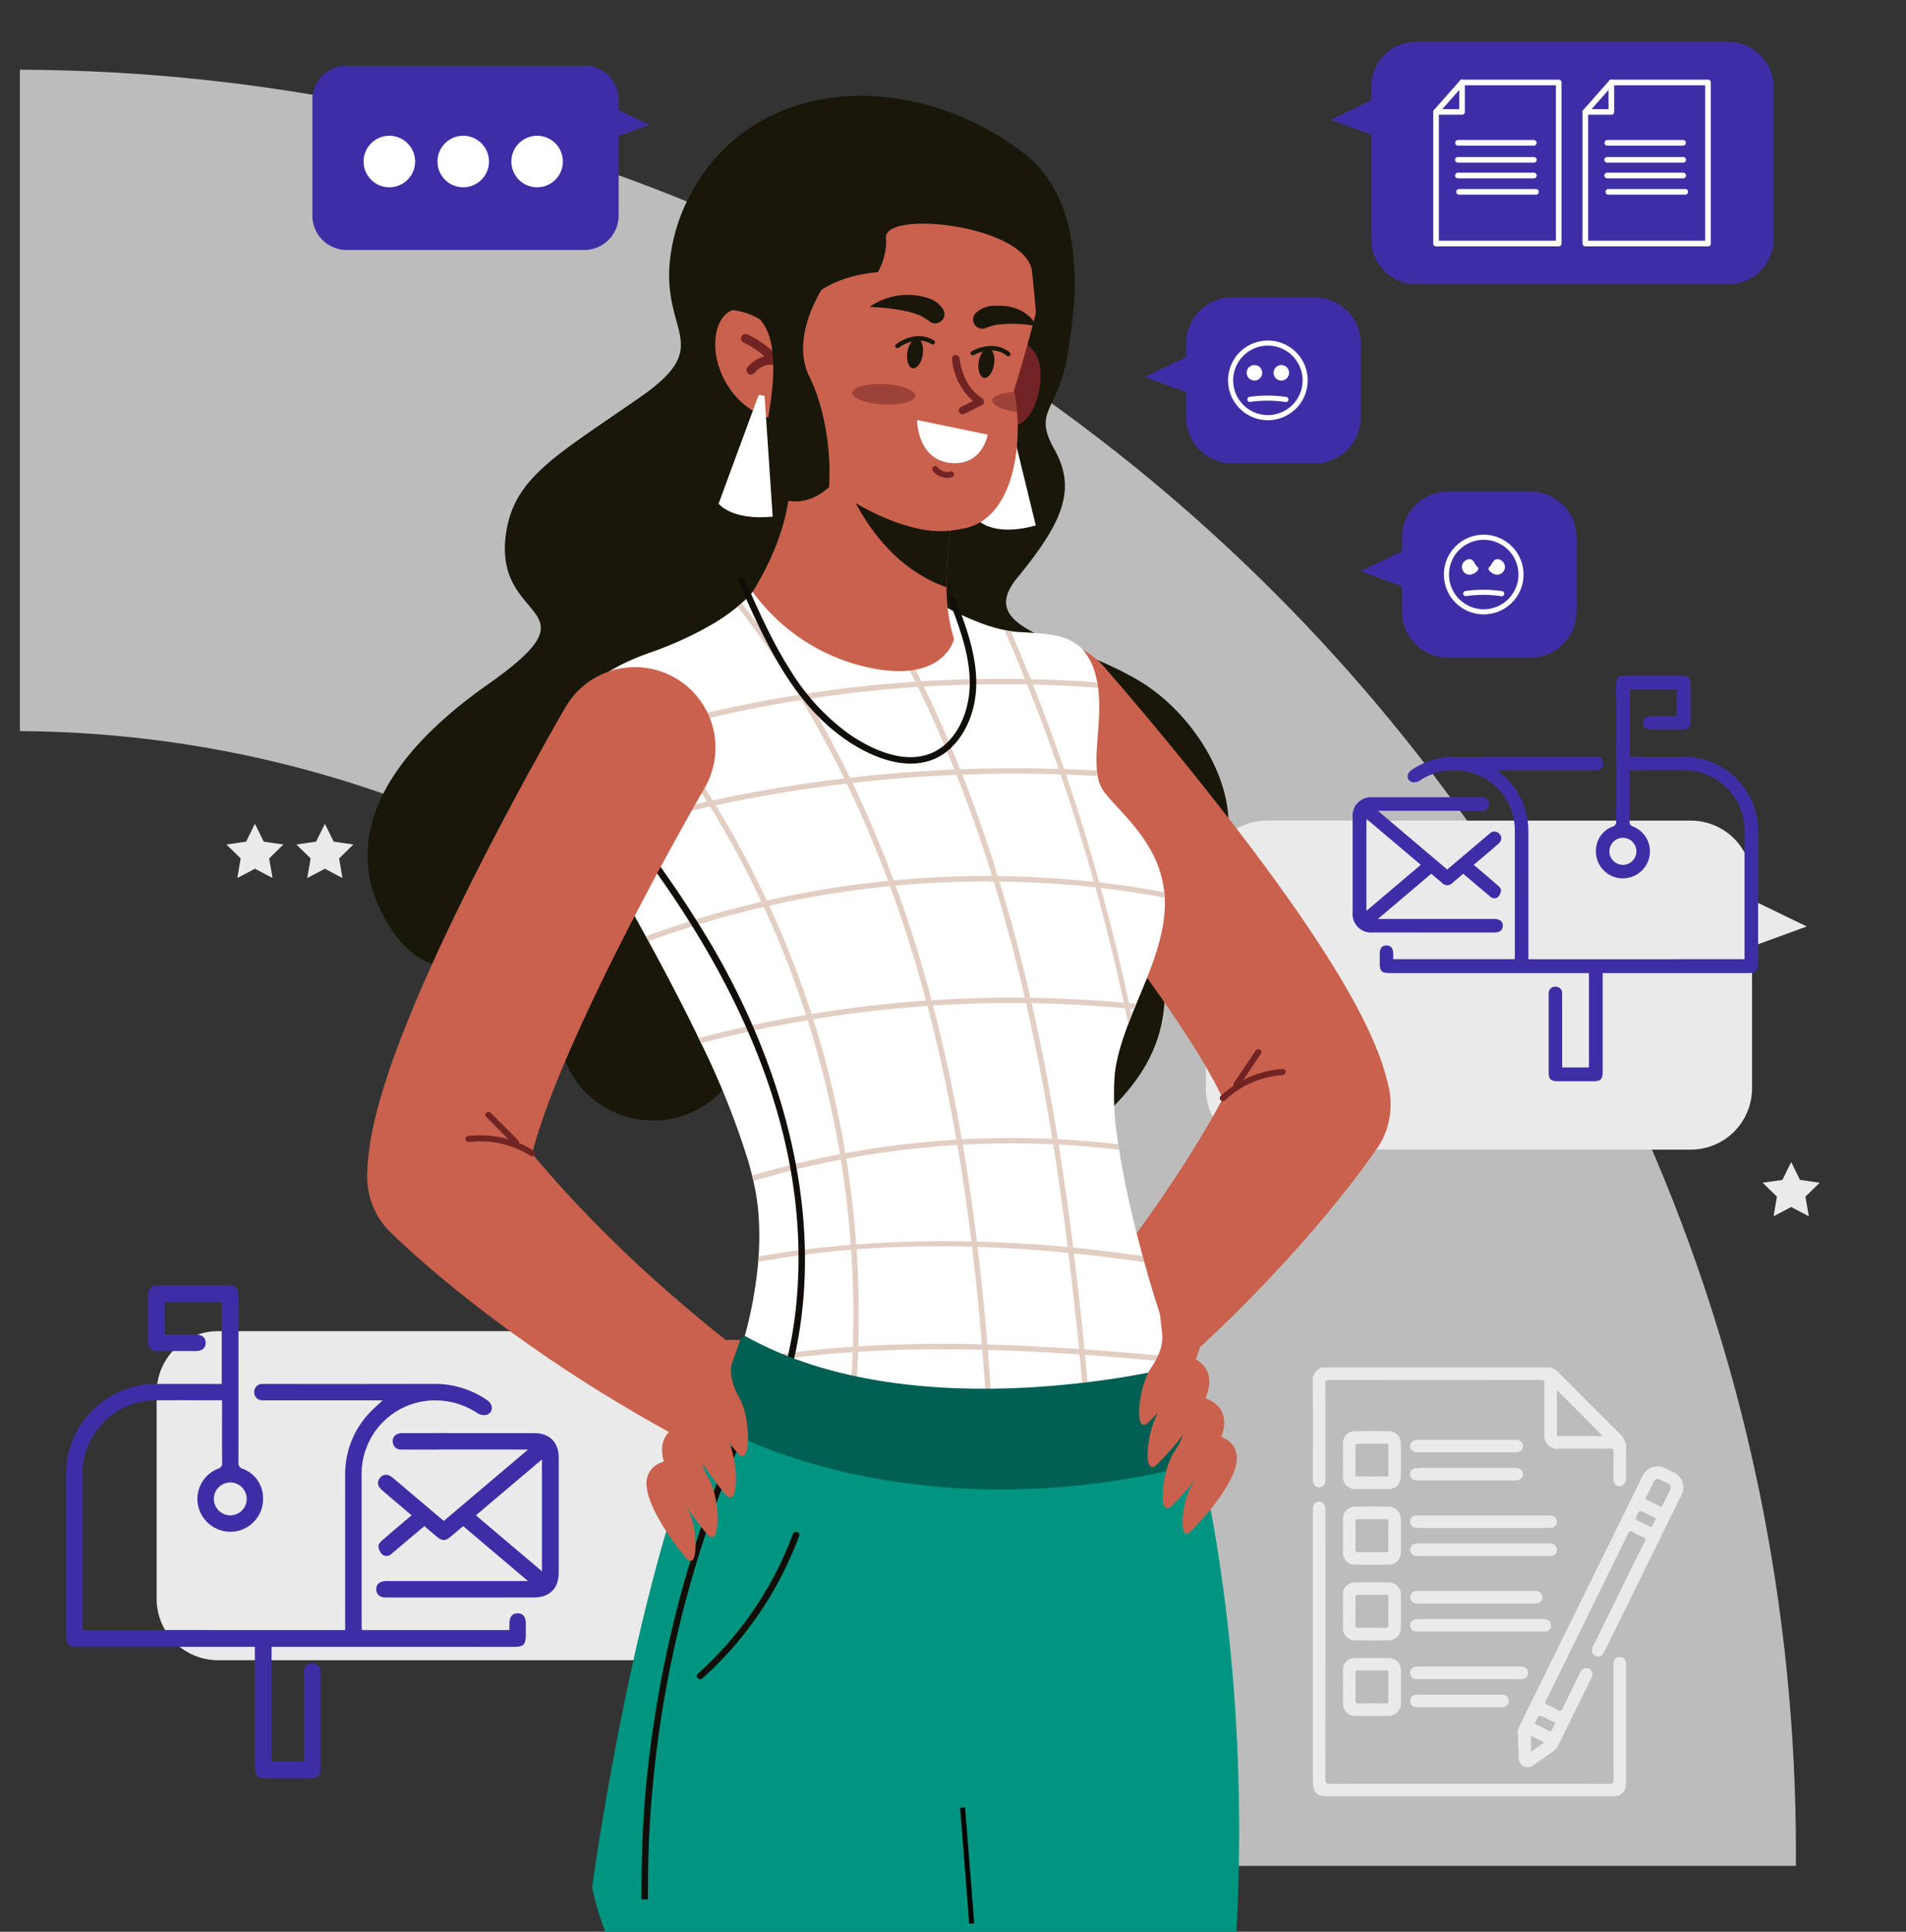 <svg xmlns="http://www.w3.org/2000/svg" xmlns:xlink="http://www.w3.org/1999/xlink" width="383" height="388" viewBox="0 0 383 388">
  <rect x="0" y="0" width="383" height="388" fill="#333333" stroke="none"/>
  <defs>
    <clipPath id="clip-path">
      <rect id="Rectángulo_35529" data-name="Rectángulo 35529" width="383" height="388" transform="translate(250 5200)" fill="#fff" stroke="#707070" stroke-width="1"/>
    </clipPath>
  </defs>
  <g id="img5" transform="translate(-250 -5200)" clip-path="url(#clip-path)">
    <g id="Grupo_134486" data-name="Grupo 134486" transform="translate(0 1757)">
      <path id="Trazado_148788" data-name="Trazado 148788" d="M-5619.141-856.675c.01-.891.033-1.78.033-2.673,0-123.93-100.135-224.478-223.954-225.254V-1217.45c197.234.779,356.882,160.8,356.882,358.1,0,.892-.009,1.782-.017,2.673Z" transform="translate(6097.062 4674.45)" fill="#bcbcbc" style="isolation: isolate"/>
      <g id="Grupo_134481" data-name="Grupo 134481" transform="translate(-223.526 -75)">
        <g id="Grupo_134480" data-name="Grupo 134480" transform="translate(505 3522)">
          <g id="Grupo_134479" data-name="Grupo 134479" transform="translate(0 0)">
            <g id="Grupo_134455" data-name="Grupo 134455">
              <g id="Grupo_134426" data-name="Grupo 134426" transform="translate(0 160.827)">
                <g id="Grupo_134424" data-name="Grupo 134424" transform="translate(210.835)">
                  <path id="Trazado_151111" data-name="Trazado 151111" d="M431.064,266.173l-10.989-5.323v-3.619a12.319,12.319,0,0,0-12.319-12.319H322.638a12.319,12.319,0,0,0-12.319,12.319v41.445a12.319,12.319,0,0,0,12.319,12.319h85.118a12.319,12.319,0,0,0,12.319-12.319V270.194Z" transform="translate(-310.319 -244.912)" fill="#eaeaea"/>
                </g>
                <g id="Grupo_134425" data-name="Grupo 134425" transform="translate(0 102.554)">
                  <path id="Trazado_151112" data-name="Trazado 151112" d="M167.766,394.246l-10.99-5.323V385.3a12.319,12.319,0,0,0-12.319-12.319H59.34A12.319,12.319,0,0,0,47.021,385.3v41.446A12.319,12.319,0,0,0,59.34,439.068h85.117a12.319,12.319,0,0,0,12.319-12.319V398.267Z" transform="translate(-47.021 -372.985)" fill="#eaeaea"/>
                </g>
                <path id="Trazado_151113" data-name="Trazado 151113" d="M455.784,330.552l1.769,3.585,3.956.575-2.863,2.791.676,3.94-3.539-1.86-3.539,1.86.676-3.94-2.863-2.791,3.956-.575Z" transform="translate(-127.328 -261.976)" fill="#eaeaea"/>
                <path id="Trazado_151114" data-name="Trazado 151114" d="M70.263,245.708l1.769,3.585,3.956.575-2.863,2.791.676,3.94-3.539-1.86-3.539,1.86.676-3.94-2.863-2.791,3.956-.575Z" transform="translate(-50.511 -245.071)" fill="#eaeaea"/>
                <path id="Trazado_151115" data-name="Trazado 151115" d="M87.816,245.708l1.769,3.585,3.956.575-2.863,2.791.676,3.94-3.539-1.86-3.539,1.86.676-3.94-2.863-2.791,3.956-.575Z" transform="translate(-54.009 -245.071)" fill="#eaeaea"/>
              </g>
              <g id="Grupo_134429" data-name="Grupo 134429" transform="translate(236.587 3.431)">
                <path id="Trazado_151119" data-name="Trazado 151119" d="M342.479,64.014l8.1-3.921V57.427a9.075,9.075,0,0,1,9.075-9.076h62.706a9.075,9.075,0,0,1,9.075,9.076V87.959a9.075,9.075,0,0,1-9.075,9.075H359.65a9.075,9.075,0,0,1-9.075-9.075V66.976Z" transform="translate(-343.125 -47.383)" fill="#3e2ea6"/>
                <g id="Grupo_136995" data-name="Grupo 136995" transform="translate(-1378.289 -2114.714)">
                  <g id="Grupo_136989" data-name="Grupo 136989" transform="translate(1398.228 2123.283)">
                    <path id="Trazado_151721" data-name="Trazado 151721" d="M1423.443,2156.766h-24.649a.566.566,0,0,1-.567-.566v-26.437a.567.567,0,0,1,.567-.566h4.657v-5.345a.566.566,0,0,1,.566-.566h19.426a.567.567,0,0,1,.567.566V2156.2A.566.566,0,0,1,1423.443,2156.766Zm-24.083-1.133h23.516v-31.216h-18.293v5.345a.566.566,0,0,1-.567.567h-4.657Z" transform="translate(-1398.228 -2123.284)" fill="#fff"/>
                  </g>
                  <g id="Grupo_136990" data-name="Grupo 136990" transform="translate(1402.614 2135.405)">
                    <path id="Trazado_151722" data-name="Trazado 151722" d="M1433.424,2177.915h-15.271a.567.567,0,0,1,0-1.133h15.271a.567.567,0,0,1,0,1.133Z" transform="translate(-1417.586 -2176.782)" fill="#fff"/>
                  </g>
                  <g id="Grupo_136991" data-name="Grupo 136991" transform="translate(1402.614 2138.82)">
                    <path id="Trazado_151723" data-name="Trazado 151723" d="M1433.424,2192.988h-15.271a.566.566,0,0,1,0-1.133h15.271a.566.566,0,0,1,0,1.133Z" transform="translate(-1417.586 -2191.855)" fill="#fff"/>
                  </g>
                  <g id="Grupo_136992" data-name="Grupo 136992" transform="translate(1402.614 2141.968)">
                    <path id="Trazado_151724" data-name="Trazado 151724" d="M1433.424,2206.882h-15.271a.566.566,0,0,1,0-1.133h15.271a.566.566,0,0,1,0,1.133Z" transform="translate(-1417.586 -2205.749)" fill="#fff"/>
                  </g>
                  <g id="Grupo_136993" data-name="Grupo 136993" transform="translate(1402.827 2145.25)">
                    <path id="Trazado_151725" data-name="Trazado 151725" d="M1434.544,2221.368h-15.45a.567.567,0,0,1,0-1.133h15.45a.567.567,0,1,1,0,1.133Z" transform="translate(-1418.527 -2220.235)" fill="#fff"/>
                  </g>
                  <g id="Grupo_136994" data-name="Grupo 136994" transform="translate(1398.228 2123.283)">
                    <path id="Trazado_151726" data-name="Trazado 151726" d="M1398.794,2130.328a.566.566,0,0,1-.424-.941l5.223-5.912a.566.566,0,0,1,.849.75l-5.223,5.912A.565.565,0,0,1,1398.794,2130.328Z" transform="translate(-1398.228 -2123.283)" fill="#fff"/>
                  </g>
                </g>
                <g id="Grupo_136996" data-name="Grupo 136996" transform="translate(-1348.289 -2114.714)">
                  <g id="Grupo_136989-2" data-name="Grupo 136989" transform="translate(1398.228 2123.283)">
                    <path id="Trazado_151721-2" data-name="Trazado 151721" d="M1423.443,2156.766h-24.649a.566.566,0,0,1-.567-.566v-26.437a.567.567,0,0,1,.567-.566h4.657v-5.345a.566.566,0,0,1,.566-.566h19.426a.567.567,0,0,1,.567.566V2156.2A.566.566,0,0,1,1423.443,2156.766Zm-24.083-1.133h23.516v-31.216h-18.293v5.345a.566.566,0,0,1-.567.567h-4.657Z" transform="translate(-1398.228 -2123.284)" fill="#fff"/>
                  </g>
                  <g id="Grupo_136990-2" data-name="Grupo 136990" transform="translate(1402.614 2135.405)">
                    <path id="Trazado_151722-2" data-name="Trazado 151722" d="M1433.424,2177.915h-15.271a.567.567,0,0,1,0-1.133h15.271a.567.567,0,0,1,0,1.133Z" transform="translate(-1417.586 -2176.782)" fill="#fff"/>
                  </g>
                  <g id="Grupo_136991-2" data-name="Grupo 136991" transform="translate(1402.614 2138.82)">
                    <path id="Trazado_151723-2" data-name="Trazado 151723" d="M1433.424,2192.988h-15.271a.566.566,0,0,1,0-1.133h15.271a.566.566,0,0,1,0,1.133Z" transform="translate(-1417.586 -2191.855)" fill="#fff"/>
                  </g>
                  <g id="Grupo_136992-2" data-name="Grupo 136992" transform="translate(1402.614 2141.968)">
                    <path id="Trazado_151724-2" data-name="Trazado 151724" d="M1433.424,2206.882h-15.271a.566.566,0,0,1,0-1.133h15.271a.566.566,0,0,1,0,1.133Z" transform="translate(-1417.586 -2205.749)" fill="#fff"/>
                  </g>
                  <g id="Grupo_136993-2" data-name="Grupo 136993" transform="translate(1402.827 2145.25)">
                    <path id="Trazado_151725-2" data-name="Trazado 151725" d="M1434.544,2221.368h-15.45a.567.567,0,0,1,0-1.133h15.45a.567.567,0,1,1,0,1.133Z" transform="translate(-1418.527 -2220.235)" fill="#fff"/>
                  </g>
                  <g id="Grupo_136994-2" data-name="Grupo 136994" transform="translate(1398.228 2123.283)">
                    <path id="Trazado_151726-2" data-name="Trazado 151726" d="M1398.794,2130.328a.566.566,0,0,1-.424-.941l5.223-5.912a.566.566,0,0,1,.849.75l-5.223,5.912A.565.565,0,0,1,1398.794,2130.328Z" transform="translate(-1398.228 -2123.283)" fill="#fff"/>
                  </g>
                </g>
              </g>
              <g id="Grupo_134432" data-name="Grupo 134432" transform="translate(198.587 55.712)">
                <path id="Trazado_151125" data-name="Trazado 151125" d="M342.479,129.66l8.28-4.011v-2.727a9.281,9.281,0,0,1,9.281-9.281h16.53a9.281,9.281,0,0,1,9.281,9.281v14.813a9.282,9.282,0,0,1-9.281,9.281h-16.53a9.281,9.281,0,0,1-9.281-9.281v-5.046Z" transform="translate(-342.479 -113.641)" fill="#3e2ea6"/>
                <g id="Grupo_134431" data-name="Grupo 134431" transform="translate(17.224 9.198)">
                  <path id="Trazado_151126" data-name="Trazado 151126" d="M363.989,132.617a7.489,7.489,0,1,0,7.489-7.489A7.489,7.489,0,0,0,363.989,132.617Z" transform="translate(-363.989 -125.128)" fill="none" stroke="#fff" stroke-linecap="round" stroke-linejoin="round" stroke-width="1.025"/>
                  <path id="Trazado_151127" data-name="Trazado 151127" d="M376.06,139.209a25.313,25.313,0,0,0-7.238-.022" transform="translate(-364.952 -127.88)" fill="none" stroke="#fff" stroke-linecap="round" stroke-linejoin="round" stroke-width="1.025"/>
                  <g id="Grupo_134430" data-name="Grupo 134430" transform="translate(3.232 4.411)">
                    <path id="Trazado_151128" data-name="Trazado 151128" d="M374.772,132.193a1.556,1.556,0,1,0,1.556-1.556A1.556,1.556,0,0,0,374.772,132.193Z" transform="translate(-369.369 -130.637)" fill="#fff"/>
                    <path id="Trazado_151129" data-name="Trazado 151129" d="M368.025,132.193a1.556,1.556,0,1,0,1.556-1.556A1.556,1.556,0,0,0,368.025,132.193Z" transform="translate(-368.025 -130.637)" fill="#fff"/>
                  </g>
                </g>
              </g>
              <g id="Grupo_134436" data-name="Grupo 134436" transform="translate(241.96 94.712)">
                <path id="Trazado_151130" data-name="Trazado 151130" d="M399.233,129.66l8.28-4.011v-2.727a9.281,9.281,0,0,1,9.281-9.281h16.53a9.281,9.281,0,0,1,9.281,9.281v14.813a9.281,9.281,0,0,1-9.281,9.281h-16.53a9.282,9.282,0,0,1-9.281-9.281v-5.046Z" transform="translate(-399.233 -113.641)" fill="#3e2ea6"/>
                <g id="Grupo_134435" data-name="Grupo 134435" transform="translate(17.223 9.198)">
                  <path id="Trazado_151131" data-name="Trazado 151131" d="M420.742,132.617a7.489,7.489,0,1,0,7.489-7.489A7.489,7.489,0,0,0,420.742,132.617Z" transform="translate(-420.742 -125.128)" fill="none" stroke="#fff" stroke-linecap="round" stroke-linejoin="round" stroke-width="1.025"/>
                  <path id="Trazado_151132" data-name="Trazado 151132" d="M432.813,139.209a25.307,25.307,0,0,0-7.237-.022" transform="translate(-421.705 -127.88)" fill="none" stroke="#fff" stroke-linecap="round" stroke-linejoin="round" stroke-width="1.025"/>
                  <g id="Grupo_134433" data-name="Grupo 134433" transform="translate(8.45 4.411)">
                    <path id="Trazado_151133" data-name="Trazado 151133" d="M431.479,132.193c-.685.518.7,1.556,1.557,1.556a1.556,1.556,0,0,0,0-3.112C432.177,130.637,431.988,131.809,431.479,132.193Z" transform="translate(-431.295 -130.637)" fill="#fff"/>
                  </g>
                  <g id="Grupo_134434" data-name="Grupo 134434" transform="translate(3.112 4.411)">
                    <path id="Trazado_151134" data-name="Trazado 151134" d="M427.74,132.193c.686.518-.7,1.556-1.556,1.556a1.556,1.556,0,1,1,0-3.112C427.043,130.637,427.23,131.809,427.74,132.193Z" transform="translate(-424.628 -130.637)" fill="#fff"/>
                  </g>
                </g>
              </g>
              <g id="Grupo_134454" data-name="Grupo 134454" transform="translate(3.548)">
                <g id="Grupo_134437" data-name="Grupo 134437" transform="translate(27.749 9.156)">
                  <path id="Trazado_151135" data-name="Trazado 151135" d="M125.085,202.3l-6.162-2.985v-2.029a6.907,6.907,0,0,0-6.907-6.907H64.29a6.907,6.907,0,0,0-6.907,6.907v23.238a6.907,6.907,0,0,0,6.907,6.907h47.725a6.907,6.907,0,0,0,6.907-6.907v-15.97Z" transform="translate(-57.383 -190.375)" fill="#3e2ea6"/>
                  <path id="Trazado_151136" data-name="Trazado 151136" d="M80.583,213.17A5.174,5.174,0,1,1,75.41,208,5.173,5.173,0,0,1,80.583,213.17Z" transform="translate(-59.944 -193.886)" fill="#fff"/>
                  <path id="Trazado_151137" data-name="Trazado 151137" d="M99.125,213.17A5.173,5.173,0,1,1,93.953,208,5.173,5.173,0,0,1,99.125,213.17Z" transform="translate(-63.639 -193.886)" fill="#fff"/>
                  <path id="Trazado_151138" data-name="Trazado 151138" d="M117.668,213.17A5.174,5.174,0,1,1,112.495,208,5.173,5.173,0,0,1,117.668,213.17Z" transform="translate(-67.333 -193.886)" fill="#fff"/>
                </g>
              </g>
              <g id="Grupo_136723" data-name="Grupo 136723" transform="translate(-146.424 -43.109)">
                <g id="Grupo_136723-2" data-name="Grupo 136723" transform="translate(188.802 58.365)">
                  <path id="Trazado_151648" data-name="Trazado 151648" d="M320.44,69.722c-22.863-17.317-55.672-15.586-67.762,10.421a34.951,34.951,0,0,0-2.188,6.086c-5.05,19.752,9.762,21.078-7.022,32.724s-25.016,16.021-26.794,26.84c-3.139,19.111,19.629,14.361-3.767,30.819s-28.1,32.438-21.26,45.859c12.03,23.62,28.1-2.317,36.13,27.333.049.179.1.355.147.532,4.479,16.078,26.094,18.874,34.515,4.463,6.8-11.63,13.684-22.656,27.1-15.006,24.79,14.137,31.858,39.726,49.877,20.786s2.354-31.514,16.076-42.665,2.757-33.525-11.738-42.1-33.106-10.017-24.473-20.574,12.219-17.47,7.59-25.718.771-7.413,2.706-19.938C330.7,102.291,334.37,80.272,320.44,69.722Z" transform="translate(-188.772 -58.365)" fill="#181709"/>
                </g>
                <g id="Grupo_136730" data-name="Grupo 136730" transform="translate(308.516 167.568)">
                  <g id="Grupo_136725" data-name="Grupo 136725">
                    <g id="Grupo_136724" data-name="Grupo 136724">
                      <path id="Trazado_151649" data-name="Trazado 151649" d="M273.627,261.156q5.075-5.647,9.828-11.535,5.658-7,10.819-14.326c3.434-4.875,6.7-9.84,9.746-14.876,1.524-2.517,2.987-5.055,4.375-7.588l.265-.484c-.361-.758-.751-1.552-1.168-2.356-1.5-2.885-3.319-5.93-5.241-8.974-3.885-6.105-8.254-12.247-12.786-18.319s-9.278-12.1-14.117-18.061q-3.63-4.475-7.339-8.891l-3.719-4.4-1.868-2.174-1.831-2.107-.129-.156a16.165,16.165,0,0,1,24.412-21.2l2.038,2.346,1.971,2.3,3.894,4.6q3.874,4.616,7.673,9.292c5.066,6.239,10.045,12.576,14.918,19.088s9.628,13.193,14.185,20.35c2.275,3.6,4.5,7.3,6.632,11.394,1.062,2.05,2.105,4.2,3.1,6.582a49.456,49.456,0,0,1,2.71,8.426,15.735,15.735,0,0,1-1.623,11.118l-.065.115c-.127.217-.177.285-.258.414l-.212.316-.4.59-.772,1.11c-.513.723-1.022,1.425-1.534,2.116-1.016,1.388-2.043,2.733-3.077,4.057q-3.1,3.974-6.321,7.744c-4.288,5.038-8.732,9.868-13.3,14.542s-9.285,9.172-14.126,13.5-9.776,8.488-14.84,12.482Z" transform="translate(-256.501 -120.147)" fill="#c9614d"/>
                    </g>
                  </g>
                  <g id="Grupo_136727" data-name="Grupo 136727" transform="translate(51.533 86.259)">
                    <g id="Grupo_136726" data-name="Grupo 136726">
                      <path id="Trazado_151650" data-name="Trazado 151650" d="M298.292,170.172a18.662,18.662,0,0,0-11.584,5.076c-.573.537-1.437-.323-.863-.864a20.008,20.008,0,0,1,12.447-5.433c.783-.055.781,1.167,0,1.221Z" transform="translate(-285.656 -168.949)" fill="#722324"/>
                    </g>
                  </g>
                  <g id="Grupo_136729" data-name="Grupo 136729" transform="translate(54.293 82.267)">
                    <g id="Grupo_136728" data-name="Grupo 136728">
                      <path id="Trazado_151651" data-name="Trazado 151651" d="M292.744,167.584l-4.368,6.5c-.437.647-1.494.037-1.053-.617l4.366-6.5c.437-.649,1.5-.039,1.055.617Z" transform="translate(-287.218 -166.69)" fill="#722324"/>
                    </g>
                  </g>
                </g>
                <g id="Grupo_136766" data-name="Grupo 136766" transform="translate(227.489 155.566)">
                  <g id="Grupo_136737" data-name="Grupo 136737">
                    <g id="Grupo_136736" data-name="Grupo 136736">
                      <g id="Grupo_136735" data-name="Grupo 136735">
                        <g id="Grupo_136734" data-name="Grupo 136734">
                          <g id="Grupo_136733" data-name="Grupo 136733">
                            <g id="Grupo_136732" data-name="Grupo 136732">
                              <g id="Grupo_136731" data-name="Grupo 136731">
                                <path id="Trazado_151652" data-name="Trazado 151652" d="M343.258,314.5s-17.633.9-44.4-6.672c-.368-.1-.737-.207-1.11-.316a218.247,218.247,0,0,1-30.179-11.242l-1.023-.472a240.071,240.071,0,0,1-25.309-13.654,80.566,80.566,0,0,0,4.566-10.664q.209-.581.414-1.191a84.153,84.153,0,0,0,4.262-19.91c.028-.366.055-.732.076-1.1a60.182,60.182,0,0,0-.1-9.433,44.518,44.518,0,0,0-.949-5.737c-.08-.359-.164-.719-.255-1.085q-.347-1.434-.783-2.929a162.448,162.448,0,0,0-9.476-23.68c-.164-.339-.329-.682-.493-1.025-3.182-6.589-6.676-13.225-10.073-19.445-.182-.329-.361-.658-.536-.983-2.593-4.718-5.113-9.181-7.385-13.184-.242-.419-.479-.836-.712-1.244-.523-.921-1.03-1.819-1.524-2.685-.518-.912-1.025-1.789-1.515-2.628-.194-.332-.387-.661-.574-.979-2.6-4.429-4.619-7.717-4.912-9.539-.237-1.5-.449-3.06-.546-4.642-.027-.384-.044-.771-.055-1.154a24.055,24.055,0,0,1,.09-2.851c.044-.483.106-.962.191-1.444a16.709,16.709,0,0,1,.748-2.881,13.217,13.217,0,0,1,.6-1.439c1.439-3.072,4.018-6.022,8.419-8.649.313-.189.642-.375.977-.562.445-.247.914-.493,1.4-.734.5-.253,1.022-.5,1.563-.742,1.23-.55,2.559-1.087,4-1.594a71.237,71.237,0,0,0,12.53-5.691c.438-.251.852-.507,1.25-.762a36.8,36.8,0,0,0,3.882-2.8c.3-.24.574-.483.836-.716,3.106-2.775,3.828-4.693,3.828-4.693l21.214,2.473,1.38.161,12.074,1.405a58.039,58.039,0,0,0,10.39,4.967q.862.3,1.732.548c.726.209,1.453.394,2.176.541.431.09.859.168,1.281.226.493.076.983.131,1.465.161,5.053.322,9.366.346,12.322,2.911a8.487,8.487,0,0,1,1.052,1.094,12.6,12.6,0,0,1,2.24,4.788c.117.442.21.884.292,1.333.025.133.048.263.069.394.041.232.073.465.106.695.034.253.062.5.088.757.384,3.786-.1,7.721-.315,11.222a29.7,29.7,0,0,0-.007,4.642c.037.376.083.742.15,1.1a7.3,7.3,0,0,0,1.278,3.155c1.881,2.494,5.327,5.538,8.092,9.635.113.168.226.336.336.511.187.288.366.58.541.88.074.117.143.233.216.357a22.37,22.37,0,0,1,2.86,8.228c.025.187.048.373.065.564.03.258.051.518.069.785.009.106.016.212.016.322a19.885,19.885,0,0,1,.011,2.179,31.164,31.164,0,0,1-1.181,6.98c-.117.456-.255.9-.391,1.365-.445,1.439-.956,2.87-1.5,4.3-.209.544-.419,1.092-.635,1.637-.654,1.63-1.338,3.254-2.006,4.871q-.217.528-.431,1.052c-.171.414-.339.825-.5,1.239v0q-.35.864-.679,1.73v0c-.682,1.794-1.3,3.579-1.785,5.361-.129.461-.242.921-.352,1.384a29.019,29.019,0,0,0-.58,3.236,57.585,57.585,0,0,0,.709,14.2l.131.866c.011.076.026.154.037.23.4,2.545.894,5.2,1.456,7.889.124.606.256,1.209.387,1.819v0c.859,3.912,1.84,7.858,2.867,11.629.117.419.23.833.343,1.244.939,3.387,1.911,6.607,2.842,9.5q.925,2.877,1.76,5.607v.014c.4,1.315.788,2.586,1.161,3.846q.042.143.08.281v.018c.088.283.171.551.249.829C342.633,299.571,343.258,314.5,343.258,314.5Z" transform="translate(-210.659 -113.357)" fill="#fff"/>
                              </g>
                            </g>
                          </g>
                        </g>
                      </g>
                    </g>
                  </g>
                  <g id="Grupo_136763" data-name="Grupo 136763" transform="translate(0.008 2.473)">
                    <g id="Grupo_136739" data-name="Grupo 136739" transform="translate(5.513 35.365)">
                      <g id="Grupo_136738" data-name="Grupo 136738">
                        <path id="Trazado_151653" data-name="Trazado 151653" d="M316.286,136.339q-3.139-.186-6.278-.3c-.026,0-.051,0-.078,0-.364-.012-.726-.027-1.091-.034q-9.874-.323-19.751.048-.581.021-1.161.044h0q-10.481.432-20.9,1.624c-.384.041-.771.085-1.158.131h0q-12.424,1.469-24.684,4.014c-.548.113-1.1.23-1.644.346-.38.081-.757.161-1.133.246q-12.154,2.646-24.04,6.34c-.194-.332-.387-.661-.574-.979q11.862-3.693,24.005-6.347c.38-.088.757-.168,1.137-.249q13.1-2.816,26.43-4.4h0c.387-.051.771-.1,1.158-.14q6.66-.772,13.356-1.234,3.813-.262,7.629-.421c.391-.021.778-.035,1.165-.048q9.895-.382,19.795-.072c.364.011.73.021,1.1.037q3.29.109,6.577.3C316.173,135.619,316.219,135.985,316.286,136.339Z" transform="translate(-213.783 -134.764)" fill="#e2cec3"/>
                      </g>
                    </g>
                    <g id="Grupo_136741" data-name="Grupo 136741" transform="translate(17.223 57.026)">
                      <g id="Grupo_136740" data-name="Grupo 136740">
                        <path id="Trazado_151654" data-name="Trazado 151654" d="M324.674,151.369q-6.294-1.172-12.659-1.925c-.055-.007-.113-.014-.168-.018-.354-.044-.712-.085-1.066-.125q-9.619-1.068-19.309-1.182c-.38-.007-.764-.011-1.144-.014q-9.871-.061-19.721.85c-.373.034-.744.069-1.117.106a199.275,199.275,0,0,0-24.293,3.922c-.362.08-.719.164-1.082.244a197.752,197.752,0,0,0-23.173,6.888c-.182-.329-.361-.658-.536-.983q3.1-1.148,6.252-2.179,8.381-2.76,16.977-4.755c.362-.085.721-.164,1.082-.246A199.131,199.131,0,0,1,269.1,148c.371-.037.744-.074,1.117-.106q9.86-.925,19.779-.87c.384,0,.764,0,1.147.011,6.457.074,12.914.456,19.333,1.161.355.037.709.078,1.064.12q6.557.75,13.052,1.948c.03.258.051.518.069.785C324.667,151.153,324.674,151.259,324.674,151.369Z" transform="translate(-220.408 -147.019)" fill="#e2cec3"/>
                      </g>
                    </g>
                    <g id="Grupo_136743" data-name="Grupo 136743" transform="translate(27.832 81.449)">
                      <g id="Grupo_136742" data-name="Grupo 136742">
                        <path id="Trazado_151655" data-name="Trazado 151655" d="M314.361,162.1q-.217.528-.431,1.052c-.262-.028-.521-.055-.785-.08-.35-.037-.7-.069-1.052-.1q-9.341-.87-18.727-1.027h-.026c-.371-.007-.748-.011-1.121-.014q-9.362-.109-18.709.5c-.369.023-.741.048-1.11.074q-11.541.8-22.971,2.683c-.369.062-.737.12-1.106.187q-10.8,1.824-21.419,4.6c-.164-.339-.329-.682-.493-1.025.035-.012.076-.019.113-.03q10.621-2.784,21.46-4.613.551-.1,1.106-.186,11.443-1.885,23.029-2.688l1.11-.076q9.357-.607,18.743-.511c.371,0,.748.007,1.121.014h0q9.394.138,18.761.99c.35.032.7.065,1.052.1C313.394,162,313.877,162.047,314.361,162.1Z" transform="translate(-226.41 -160.836)" fill="#e2cec3"/>
                      </g>
                    </g>
                    <g id="Grupo_136745" data-name="Grupo 136745" transform="translate(38.584 109.644)">
                      <g id="Grupo_136744" data-name="Grupo 136744">
                        <path id="Trazado_151656" data-name="Trazado 151656" d="M306.2,178.929c.011.076.027.154.037.23-.942-.117-1.89-.223-2.835-.322q-4.634-.48-9.29-.726-.554-.027-1.114-.055a181.61,181.61,0,0,0-18.169.078c-.369.021-.735.039-1.1.065a181.626,181.626,0,0,0-22.333,2.738c-.361.064-.719.133-1.076.2a180.647,180.647,0,0,0-17.571,4.292c-.08-.359-.164-.719-.255-1.085a180.467,180.467,0,0,1,17.645-4.3c.359-.069.719-.134,1.078-.2a181.966,181.966,0,0,1,22.324-2.722q.554-.037,1.1-.065,9.083-.5,18.185-.083c.371.018.741.035,1.114.055q6.079.31,12.132,1.032Z" transform="translate(-232.493 -176.788)" fill="#e2cec3"/>
                      </g>
                    </g>
                    <g id="Grupo_136747" data-name="Grupo 136747" transform="translate(39.81 130.382)">
                      <g id="Grupo_136746" data-name="Grupo 136746">
                        <path id="Trazado_151657" data-name="Trazado 151657" d="M310.416,191.493c.117.419.23.833.343,1.244q-7.01-1.029-14.126-1.764-.551-.058-1.106-.113-9.094-.9-18.268-1.209l-1.107-.032a225.967,225.967,0,0,0-23.218.521c-.359.03-.716.055-1.075.088a184.386,184.386,0,0,0-18.672,2.462c.028-.366.055-.732.076-1.1,4.613-.829,9.255-1.462,13.918-1.928q2.3-.231,4.61-.414l1.073-.083q11.539-.862,23.162-.589c.369,0,.737.011,1.107.023q9.131.228,18.25,1.091c.371.034.741.071,1.11.106Q303.475,190.48,310.416,191.493Z" transform="translate(-233.187 -188.52)" fill="#e2cec3"/>
                      </g>
                    </g>
                    <g id="Grupo_136749" data-name="Grupo 136749" transform="translate(35.135 150.988)">
                      <g id="Grupo_136748" data-name="Grupo 136748">
                        <path id="Trazado_151658" data-name="Trazado 151658" d="M318.882,203.882l-.223-.021c-.366-.034-.735-.065-1.1-.1-5.552-.5-11.107-.97-16.668-1.366-.369-.025-.735-.049-1.1-.076-6.144-.424-12.29-.748-18.439-.917-.369-.014-.735-.021-1.1-.028-6.351-.157-12.7-.147-19.058.1q-2.951.114-5.9.3c-.362.023-.721.044-1.082.071a195.843,195.843,0,0,0-23.666,3q.209-.581.414-1.191a198.157,198.157,0,0,1,23.284-2.9c.362-.027.725-.051,1.082-.074,8.262-.518,16.555-.6,24.838-.4.366.007.734.019,1.1.03,4.463.124,8.923.329,13.37.59q2.532.148,5.055.325c.368.023.734.048,1.1.074,5.587.391,11.164.857,16.74,1.361.343.034.682.062,1.027.1a.457.457,0,0,1,.073.007c0,.092.007.182.007.274v.018C318.721,203.336,318.8,203.6,318.882,203.882Z" transform="translate(-230.542 -200.178)" fill="#e2cec3"/>
                      </g>
                    </g>
                    <g id="Grupo_136751" data-name="Grupo 136751" transform="translate(0 17.422)">
                      <g id="Grupo_136750" data-name="Grupo 136750">
                        <path id="Trazado_151659" data-name="Trazado 151659" d="M318.764,126.414q-3.134-.241-6.278-.4-3.4-.17-6.807-.256l-1.158-.021q-10.38-.209-20.751.431-.6.032-1.195.076-11.146.729-22.2,2.425c-.4.058-.8.12-1.19.182a258.346,258.346,0,0,0-27.551,5.905c-.38.1-.76.205-1.14.311h0q-10.014,2.776-19.775,6.358c-.027-.384-.044-.771-.055-1.154q6.517-2.394,13.165-4.422,2.964-.9,5.946-1.73h0c.384-.113.764-.216,1.144-.322a258.428,258.428,0,0,1,27.653-5.964c.394-.062.792-.125,1.19-.182q11.088-1.715,22.292-2.462c.4-.03.8-.055,1.2-.078q10.4-.644,20.827-.46c.387.007.774.014,1.165.027q6.679.146,13.341.645c.025.133.048.263.069.394C318.7,125.951,318.73,126.185,318.764,126.414Z" transform="translate(-210.664 -124.613)" fill="#e2cec3"/>
                      </g>
                    </g>
                    <g id="Grupo_136753" data-name="Grupo 136753" transform="translate(10.043 15.257)">
                      <g id="Grupo_136752" data-name="Grupo 136752">
                        <path id="Trazado_151660" data-name="Trazado 151660" d="M266.217,259.62c-.007.366-.021.732-.032,1.1a198.183,198.183,0,0,1-2.98,27.858l-1.023-.472a197.207,197.207,0,0,0,2.922-27.316c.011-.366.025-.728.032-1.092q.26-8.113-.156-16.23c-.055-1.082-.122-2.162-.194-3.243q-.032-.488-.069-.976-.626-8.606-2-17.12c-.058-.366-.118-.726-.18-1.092a196.146,196.146,0,0,0-6.485-26.914c-.11-.355-.223-.709-.339-1.064a193.439,193.439,0,0,0-8.474-21.69c-.157-.343-.318-.686-.479-1.029q-1.45-3.1-3.015-6.151-3.407-6.639-7.309-13c-.2-.329-.4-.658-.61-.986q-4.528-7.307-9.684-14.192h0c-.233-.318-.475-.636-.716-.949h0q-4.322-5.719-9.068-11.111c.313-.189.642-.375.977-.562q4.828,5.5,9.237,11.351c.164.216.323.431.484.647.078.1.157.207.232.313q5.154,6.915,9.681,14.254c.205.329.408.658.606.99a197.272,197.272,0,0,1,10.273,19.148c.161.345.322.688.479,1.031a195.615,195.615,0,0,1,8.5,21.748l.339,1.062q1.983,6.247,3.535,12.618,1.726,7.087,2.922,14.284c.062.361.12.726.179,1.091q1.381,8.574,2,17.239c.027.322.051.645.071.97Q266.518,249.863,266.217,259.62Z" transform="translate(-216.346 -123.388)" fill="#e2cec3"/>
                      </g>
                    </g>
                    <g id="Grupo_136755" data-name="Grupo 136755" transform="translate(35.643 2.22)">
                      <g id="Grupo_136754" data-name="Grupo 136754">
                        <path id="Trazado_151661" data-name="Trazado 151661" d="M283.378,305.793c-.368-.1-.737-.207-1.11-.316-.511-13.181-1.168-26.358-2.241-39.5-.026-.366-.055-.726-.088-1.092q-.318-3.874-.689-7.745-.57-5.934-1.287-11.862c-.039-.343-.079-.691-.127-1.038q-1.188-9.722-2.83-19.388c-.062-.359-.12-.716-.187-1.075-1.573-9.034-3.48-18-5.81-26.863-.092-.355-.186-.709-.281-1.068-2.072-7.756-4.463-15.425-7.235-22.982-.131-.354-.263-.709-.394-1.062l-.242-.647c-2.409-6.413-5.1-12.732-8.078-18.907h0c-.164-.346-.329-.689-.5-1.032h0q-3.935-8.065-8.56-15.756-.3-.509-.613-1.018a183.7,183.7,0,0,0-12.269-17.709c.3-.24.574-.483.836-.716a182.585,182.585,0,0,1,12.622,18.243q.313.509.613,1.018.883,1.469,1.739,2.959,3.627,6.3,6.793,12.839c.171.346.339.695.5,1.041q4.6,9.592,8.279,19.579l.394,1.062q4.141,11.329,7.227,23.012c.1.357.191.712.281,1.069q2.532,9.622,4.422,19.378.729,3.744,1.377,7.494c.065.359.129.716.191,1.075q1.654,9.707,2.833,19.477c.044.35.085.7.127,1.046q1.172,9.781,1.969,19.606c.034.361.062.726.092,1.091C282.2,279.243,282.864,292.526,283.378,305.793Z" transform="translate(-230.829 -116.012)" fill="#e2cec3"/>
                      </g>
                    </g>
                    <g id="Grupo_136757" data-name="Grupo 136757" transform="translate(61.197 0.467)">
                      <g id="Grupo_136756" data-name="Grupo 136756">
                        <path id="Trazado_151662" data-name="Trazado 151662" d="M245.816,116.116a.548.548,0,0,0,0-1.1.548.548,0,0,0,0,1.1Z" transform="translate(-245.286 -115.02)" fill="#e2cec3"/>
                      </g>
                    </g>
                    <g id="Grupo_136759" data-name="Grupo 136759" transform="translate(61.521)">
                      <g id="Grupo_136758" data-name="Grupo 136758">
                        <path id="Trazado_151663" data-name="Trazado 151663" d="M292.52,303.507c.058.705-1.037.7-1.1,0-.953-11.88-1.925-23.763-3.093-35.625-.034-.366-.071-.726-.106-1.092q-.514-5.2-1.089-10.386-.493-4.465-1.038-8.926c-.048-.387-.094-.774-.145-1.165q-1.283-10.343-2.915-20.645c-.055-.361-.113-.723-.175-1.08-1.483-9.149-3.215-18.257-5.274-27.289-.08-.361-.164-.719-.247-1.08q-2.373-10.261-5.35-20.378c-.3-1-.592-1.983-.9-2.973-.11-.362-.223-.719-.336-1.082q-3.2-10.292-7.15-20.334h0c-.14-.359-.278-.716-.424-1.071q-3.37-8.413-7.319-16.569c-.171-.354-.343-.705-.518-1.055q-4.224-8.6-9.159-16.822c-.138-.233-.281-.47-.428-.705-.09-.157-.189-.316-.285-.474l1.38.161q5.25,8.654,9.69,17.762c.175.352.346.7.514,1.057q2.5,5.159,4.751,10.437,1.31,3.068,2.538,6.16c.147.359.288.716.424,1.075q3.961,10.056,7.136,20.389c.113.362.223.723.332,1.085q3.534,11.552,6.227,23.351h0c.08.361.164.723.244,1.08h.005q2.487,10.942,4.375,22,.459,2.662.887,5.329c.062.361.117.719.175,1.08q1.644,10.322,2.911,20.7.077.586.141,1.172,1.18,9.627,2.123,19.273c.035.364.069.73.106,1.094C290.6,279.8,291.569,291.657,292.52,303.507Z" transform="translate(-245.47 -114.756)" fill="#e2cec3"/>
                      </g>
                    </g>
                    <g id="Grupo_136762" data-name="Grupo 136762" transform="translate(89.273 7.622)">
                      <g id="Grupo_136760" data-name="Grupo 136760">
                        <path id="Trazado_151664" data-name="Trazado 151664" d="M286.746,196.448v0q-.35.864-.679,1.73-.318-1.578-.654-3.152c-.076-.373-.157-.744-.237-1.117q-2.5-11.653-5.683-23.158-.148-.551-.307-1.106-3.049-10.894-6.718-21.6c-.126-.366-.253-.73-.38-1.1q-2.964-8.556-6.333-16.956c-.143-.362-.288-.723-.438-1.085q-2-4.953-4.145-9.842c.431.09.859.168,1.281.226q2.087,4.788,4.028,9.642c.147.361.288.723.431,1.08q3.073,7.737,5.8,15.6c.157.456.318.916.475,1.373q.186.546.371,1.1,3.648,10.746,6.692,21.684c.106.369.207.742.309,1.112q3.168,11.48,5.668,23.135c.08.373.161.741.237,1.114C286.56,195.567,286.655,196.009,286.746,196.448Z" transform="translate(-261.171 -119.068)" fill="#e2cec3"/>
                      </g>
                      <g id="Grupo_136761" data-name="Grupo 136761" transform="translate(32.712 142.096)">
                        <path id="Trazado_151665" data-name="Trazado 151665" d="M281.046,209.461a.547.547,0,0,1-1.094,0q-.034-2.577-.106-5.151c-.007-.364-.019-.734-.034-1.1-.037-1.248-.08-2.5-.134-3.751.4,1.315.788,2.586,1.161,3.846a.457.457,0,0,1,.073.007c0,.092.007.182.007.274v.018c.011.267.018.537.026.808Q281.014,206.931,281.046,209.461Z" transform="translate(-279.678 -199.46)" fill="#e2cec3"/>
                      </g>
                    </g>
                  </g>
                  <g id="Grupo_136765" data-name="Grupo 136765" transform="translate(13.681 50.172)">
                    <g id="Grupo_136764" data-name="Grupo 136764">
                      <path id="Trazado_151666" data-name="Trazado 151666" d="M218.549,142.9c20.1,26.008,36.044,57.268,33.893,91.011a84.536,84.536,0,0,1-6.345,27.4c-.329.779.944,1.119,1.267.35,13.4-31.865,4.764-67.663-12.032-96.439a217.671,217.671,0,0,0-15.853-23.256c-.516-.668-1.441.269-.93.93Z" transform="translate(-218.4 -141.742)" fill="#110e0a"/>
                    </g>
                  </g>
                </g>
                <g id="Grupo_136808" data-name="Grupo 136808" transform="translate(233.519 307.425)">
                  <g id="Grupo_136780" data-name="Grupo 136780" transform="translate(6.003 3.318)">
                    <path id="Trazado_151671" data-name="Trazado 151671" d="M211.871,308.6S222.8,228.042,242,201.149c0,0,49.689,21.75,89.148,9.944,0,0,13.668,43.284,10.181,106.825C341.329,317.918,226.784,379.11,211.871,308.6Z" transform="translate(-217.467 -201.149)" fill="#009580"/>
                  </g>
                  <path id="Sustracción_32" data-name="Sustracción 32" d="M-2632.358,6326.006h-1.3c-.055-7.166.192-14.167.731-20.811a233.367,233.367,0,0,1,18.641-73.166.513.513,0,0,1,.48-.344.746.746,0,0,1,.6.345.682.682,0,0,1,.059.664c-1.486,3.456-2.887,6.9-4.163,10.247a226.573,226.573,0,0,0-14.893,72.26c-.132,3.5-.184,7.138-.156,10.8Z" transform="translate(2644 -6212.822)" fill="#110e0a" stroke="rgba(0,0,0,0)" stroke-miterlimit="10" stroke-width="1"/>
                  <g id="Grupo_136804" data-name="Grupo 136804" transform="translate(71.652 94.763)">
                    <g id="Grupo_136803" data-name="Grupo 136803">
                      <path id="Trazado_151742" data-name="Trazado 151742" d="M3.194,0C3.7,5.907,5.035,23.277,5.035,23.277" fill="none" stroke="#000" stroke-width="1"/>
                    </g>
                  </g>
                  <g id="Grupo_136805" data-name="Grupo 136805" transform="translate(24.498)">
                    <path id="Trazado_151681" data-name="Trazado 151681" d="M234.522,199.272s-7.268,5.6-6.54,16.931c-.59,1.062,39.885,24.272,98.952,8.382,0,0,1.313-9.189-5.57-19.169C321.365,205.416,269.329,218.812,234.522,199.272Z" transform="translate(-227.931 -199.272)" fill="#005f53"/>
                  </g>
                  <g id="Grupo_136807" data-name="Grupo 136807" transform="translate(21.457 39.369)">
                    <g id="Grupo_136806" data-name="Grupo 136806">
                      <path id="Trazado_151682" data-name="Trazado 151682" d="M245.5,221.992a70.536,70.536,0,0,1-19.084,28.037c-.631.566.3,1.494.93.93a71.945,71.945,0,0,0,19.424-28.617c.293-.8-.977-1.138-1.269-.35Z" transform="translate(-226.21 -221.545)" fill="#110e0a"/>
                    </g>
                  </g>
                </g>
                <g id="Grupo_136809" data-name="Grupo 136809" transform="translate(311.938 121.041)">
                  <path id="Trazado_151683" data-name="Trazado 151683" d="M262.623,93.824l-4.186,22.911s3.134,2.931,11.151.7L263.83,93.838Z" transform="translate(-258.437 -93.824)" fill="#fff"/>
                </g>
                <g id="Grupo_136923" data-name="Grupo 136923" transform="translate(258.669 68.788)">
                  <g id="Grupo_136922" data-name="Grupo 136922">
                    <g id="Grupo_136921" data-name="Grupo 136921">
                      <g id="Grupo_136920" data-name="Grupo 136920">
                        <g id="Grupo_136815" data-name="Grupo 136815" transform="translate(56.964 38.862)">
                          <g id="Grupo_136814" data-name="Grupo 136814">
                            <g id="Grupo_136813" data-name="Grupo 136813">
                              <g id="Grupo_136812" data-name="Grupo 136812">
                                <g id="Grupo_136811" data-name="Grupo 136811">
                                  <g id="Grupo_136810" data-name="Grupo 136810">
                                    <path id="Trazado_151684" data-name="Trazado 151684" d="M264.378,86.248s3.76.345,4.461,5.149-1.745,12.8-6.6,11.8S264.378,86.248,264.378,86.248Z" transform="translate(-260.528 -86.248)" fill="#722324"/>
                                  </g>
                                </g>
                              </g>
                            </g>
                          </g>
                        </g>
                        <g id="Grupo_136828" data-name="Grupo 136828" transform="translate(4.752 56.516)">
                          <g id="Grupo_136820" data-name="Grupo 136820" transform="translate(42.614 19.563)">
                            <g id="Grupo_136819" data-name="Grupo 136819">
                              <g id="Grupo_136818" data-name="Grupo 136818">
                                <g id="Grupo_136817" data-name="Grupo 136817">
                                  <g id="Grupo_136816" data-name="Grupo 136816">
                                    <line id="Línea_214" data-name="Línea 214" y2="0.004" fill="#c9614d"/>
                                  </g>
                                </g>
                              </g>
                            </g>
                          </g>
                          <g id="Grupo_136825" data-name="Grupo 136825" transform="translate(2.776)">
                            <g id="Grupo_136824" data-name="Grupo 136824">
                              <g id="Grupo_136823" data-name="Grupo 136823">
                                <g id="Grupo_136822" data-name="Grupo 136822">
                                  <g id="Grupo_136821" data-name="Grupo 136821">
                                    <path id="Trazado_151685" data-name="Trazado 151685" d="M232.559,128.923a39.113,39.113,0,0,0,20.541,14.5c17.624,5.06,19.917-5.011,19.917-5.011a33.83,33.83,0,0,1-1.38-7.4c-.074-.976-.117-1.978-.124-3.014a81.842,81.842,0,0,1,.571-9.485c.09-.836.191-1.7.3-2.6l.011-.106c-12.346-3-22.434-8.535-29.308-17.7l-1.849-1.115L240,96.236l-.235.719.224,2.3C241.068,110.063,238.583,119,232.559,128.923Z" transform="translate(-232.559 -96.236)" fill="#c9614d"/>
                                  </g>
                                </g>
                              </g>
                            </g>
                          </g>
                          <g id="Grupo_136827" data-name="Grupo 136827" transform="translate(0 29.905)">
                            <g id="Grupo_136826" data-name="Grupo 136826">
                              <path id="Trazado_151686" data-name="Trazado 151686" d="M231.051,114.161c5.161,11.689,10.748,24.242,21.7,31.655,4.686,3.169,11.143,5.914,16.808,3.954,4.744-1.642,7.636-6.409,8.663-11.105,1.589-7.275-1.133-14.589-3.68-21.3-.3-.783-1.57-.444-1.267.35,2.165,5.709,4.472,11.728,4.057,17.946-.327,4.884-2.69,10.395-7.372,12.542-5.585,2.561-12.391-.6-17.009-3.843a44.1,44.1,0,0,1-11.457-12.426c-3.737-5.8-6.528-12.139-9.308-18.434-.341-.772-1.474-.1-1.135.663Z" transform="translate(-230.989 -113.155)" fill="#110e0a"/>
                            </g>
                          </g>
                        </g>
                        <g id="Grupo_136834" data-name="Grupo 136834" transform="translate(26.572 67.938)">
                          <g id="Grupo_136833" data-name="Grupo 136833">
                            <g id="Grupo_136832" data-name="Grupo 136832">
                              <g id="Grupo_136831" data-name="Grupo 136831">
                                <g id="Grupo_136830" data-name="Grupo 136830">
                                  <g id="Grupo_136829" data-name="Grupo 136829">
                                    <path id="Trazado_151687" data-name="Trazado 151687" d="M243.333,102.7c2.579,5.916,8.581,16.385,19.91,20.336a81.842,81.842,0,0,1,.571-9.485c.09-.836.191-1.7.3-2.6-.244.027-.495.046-.744.062C256.634,111.421,249.334,107.907,243.333,102.7Z" transform="translate(-243.333 -102.698)" fill="#181709"/>
                                  </g>
                                </g>
                              </g>
                            </g>
                          </g>
                        </g>
                        <g id="Grupo_136836" data-name="Grupo 136836" transform="translate(0 1.883)">
                          <g id="Grupo_136835" data-name="Grupo 136835">
                            <path id="Trazado_151688" data-name="Trazado 151688" d="M228.328,102.067c-.46,6.7,4.647,15.289,13.391,16.132l.046.005h0l.186.019c.115.394.253.785.4,1.182.06.171.126.346.193.518a.188.188,0,0,0,.021.048c4.675,11.752,20.429,19.561,29.182,20.4a19.978,19.978,0,0,0,5.964-.361c9.433-1.38,12.035-13.82,11.236-23.521a36.924,36.924,0,0,0-.555-4.005l-.053-.258s4.037-13.214,5.168-19.022c2.188-11.257-3.533-23.24-28.277-27.22s-31.775,11.068-34.087,19.146c-.389,1.347-.673,9.5.6,10.909C229.3,97.083,228.482,99.815,228.328,102.067Z" transform="translate(-228.3 -65.327)" fill="#c9614d"/>
                          </g>
                        </g>
                        <g id="Grupo_136848" data-name="Grupo 136848" transform="translate(51.306 39.811)">
                          <g id="Grupo_136841" data-name="Grupo 136841" transform="translate(1.574 0.464)">
                            <g id="Grupo_136840" data-name="Grupo 136840">
                              <g id="Grupo_136839" data-name="Grupo 136839">
                                <g id="Grupo_136838" data-name="Grupo 136838">
                                  <g id="Grupo_136837" data-name="Grupo 136837">
                                    <path id="Trazado_151689" data-name="Trazado 151689" d="M261.367,90.262c-.251,1.639-1.145,2.863-2,2.733s-1.34-1.564-1.089-3.2,1.144-2.863,2-2.733S261.618,88.621,261.367,90.262Z" transform="translate(-258.217 -87.048)" fill="#181709"/>
                                  </g>
                                </g>
                              </g>
                            </g>
                          </g>
                          <g id="Grupo_136847" data-name="Grupo 136847">
                            <g id="Grupo_136846" data-name="Grupo 136846">
                              <g id="Grupo_136845" data-name="Grupo 136845">
                                <g id="Grupo_136844" data-name="Grupo 136844">
                                  <g id="Grupo_136843" data-name="Grupo 136843">
                                    <g id="Grupo_136842" data-name="Grupo 136842">
                                      <path id="Trazado_151690" data-name="Trazado 151690" d="M257.591,88.634a.445.445,0,0,1-.2-.18.439.439,0,0,1,.156-.6c.175-.1,4.318-2.489,7.638.224a.439.439,0,0,1-.557.679c-2.848-2.33-6.6-.168-6.635-.147A.441.441,0,0,1,257.591,88.634Z" transform="translate(-257.326 -86.785)" fill="#181709"/>
                                    </g>
                                  </g>
                                </g>
                              </g>
                            </g>
                          </g>
                        </g>
                        <g id="Grupo_136859" data-name="Grupo 136859" transform="translate(36.186 37.842)">
                          <g id="Grupo_136852" data-name="Grupo 136852" transform="translate(2.368 0.491)">
                            <g id="Grupo_136851" data-name="Grupo 136851">
                              <g id="Grupo_136850" data-name="Grupo 136850">
                                <g id="Grupo_136849" data-name="Grupo 136849">
                                  <path id="Trazado_151691" data-name="Trazado 151691" d="M253.262,89.163c-.251,1.64-1.144,2.863-2,2.734s-1.34-1.566-1.089-3.206,1.145-2.862,2-2.733S253.513,87.524,253.262,89.163Z" transform="translate(-250.112 -85.949)" fill="#181709"/>
                                </g>
                              </g>
                            </g>
                          </g>
                          <g id="Grupo_136858" data-name="Grupo 136858">
                            <g id="Grupo_136857" data-name="Grupo 136857">
                              <g id="Grupo_136856" data-name="Grupo 136856">
                                <g id="Grupo_136855" data-name="Grupo 136855">
                                  <g id="Grupo_136854" data-name="Grupo 136854">
                                    <g id="Grupo_136853" data-name="Grupo 136853">
                                      <path id="Trazado_151692" data-name="Trazado 151692" d="M249.088,88.05a.431.431,0,0,1-.224-.152.439.439,0,0,1,.078-.615c.161-.126,3.968-3.015,7.6-.744a.439.439,0,0,1-.465.744c-3.123-1.951-6.566.666-6.6.695A.439.439,0,0,1,249.088,88.05Z" transform="translate(-248.772 -85.671)" fill="#181709"/>
                                    </g>
                                  </g>
                                </g>
                              </g>
                            </g>
                          </g>
                        </g>
                        <g id="Grupo_136864" data-name="Grupo 136864" transform="translate(40.557 54.682)">
                          <g id="Grupo_136863" data-name="Grupo 136863">
                            <g id="Grupo_136862" data-name="Grupo 136862">
                              <g id="Grupo_136861" data-name="Grupo 136861">
                                <g id="Grupo_136860" data-name="Grupo 136860">
                                  <path id="Trazado_151693" data-name="Trazado 151693" d="M251.245,95.2s.012,7.862,6.579,8.61,7.616-5.676,7.616-5.676Z" transform="translate(-251.245 -95.198)" fill="#fff"/>
                                </g>
                              </g>
                            </g>
                          </g>
                        </g>
                        <g id="Grupo_136870" data-name="Grupo 136870" transform="translate(43.615 63.936)">
                          <g id="Grupo_136869" data-name="Grupo 136869">
                            <g id="Grupo_136868" data-name="Grupo 136868">
                              <g id="Grupo_136867" data-name="Grupo 136867">
                                <g id="Grupo_136866" data-name="Grupo 136866">
                                  <g id="Grupo_136865" data-name="Grupo 136865">
                                    <path id="Trazado_151694" data-name="Trazado 151694" d="M255.018,102.677a3.516,3.516,0,0,1-1.943-1.32.594.594,0,0,1,.986-.663,2.4,2.4,0,0,0,2.561.827.593.593,0,1,1,.269,1.156A3.857,3.857,0,0,1,255.018,102.677Z" transform="translate(-252.976 -100.434)" fill="#722324"/>
                                  </g>
                                </g>
                              </g>
                            </g>
                          </g>
                        </g>
                        <g id="Grupo_136874" data-name="Grupo 136874" transform="translate(0.187)">
                          <g id="Grupo_136873" data-name="Grupo 136873">
                            <g id="Grupo_136872" data-name="Grupo 136872">
                              <g id="Grupo_136871" data-name="Grupo 136871">
                                <path id="Trazado_151695" data-name="Trazado 151695" d="M231.664,96.861a14.545,14.545,0,0,1,2,.373c4.161,1.085,6.611,3.823,8.493,6.512.352-2.277,2.789-12.717,18.034-14.432.219-.025.452-.048.7-.065a13,13,0,0,0,1.679-6.542c-1.52-6.2,28.321-3.051,29.322,6.462.421,3.986.643,6.582.764,8.267v0a16.137,16.137,0,0,1,.1,3.095s2.635,2.741,2.856-10.358a17.778,17.778,0,0,0-4.426-11.687c-5.955-7.238-17.262-12.429-29.764-14.029-18.513-2.37-32,17.082-32.891,24.178S231.664,96.861,231.664,96.861Z" transform="translate(-228.405 -64.261)" fill="#181709"/>
                              </g>
                            </g>
                          </g>
                        </g>
                        <g id="Grupo_136880" data-name="Grupo 136880" transform="translate(55.686 49.042)" opacity="0.5">
                          <g id="Grupo_136879" data-name="Grupo 136879">
                            <g id="Grupo_136878" data-name="Grupo 136878">
                              <g id="Grupo_136877" data-name="Grupo 136877">
                                <g id="Grupo_136876" data-name="Grupo 136876">
                                  <g id="Grupo_136875" data-name="Grupo 136875">
                                    <path id="Trazado_151696" data-name="Trazado 151696" d="M259.805,93.741c-.049,1,2.082,1.935,4.962,2.271a36.931,36.931,0,0,0-.555-4.005C261.695,92.154,259.848,92.832,259.805,93.741Z" transform="translate(-259.805 -92.007)" fill="#722324"/>
                                  </g>
                                </g>
                              </g>
                            </g>
                          </g>
                        </g>
                        <g id="Grupo_136882" data-name="Grupo 136882" transform="translate(47.58 41.682)">
                          <g id="Grupo_136881" data-name="Grupo 136881">
                            <path id="Trazado_151697" data-name="Trazado 151697" d="M257.251,99.68a.776.776,0,0,0,.419-.074l3.551-1.764a.76.76,0,0,0,.092-1.306c-2.581-1.773-4.035-4.329-4.581-8.042a.76.76,0,1,0-1.5.223,12.655,12.655,0,0,0,4.221,8.309l-2.455,1.218a.761.761,0,0,0,.258,1.437Z" transform="translate(-255.218 -87.843)" fill="#722324"/>
                          </g>
                        </g>
                        <g id="Grupo_136887" data-name="Grupo 136887" transform="translate(31.024 29.525)">
                          <g id="Grupo_136886" data-name="Grupo 136886">
                            <g id="Grupo_136885" data-name="Grupo 136885">
                              <g id="Grupo_136884" data-name="Grupo 136884">
                                <g id="Grupo_136883" data-name="Grupo 136883">
                                  <path id="Trazado_151698" data-name="Trazado 151698" d="M257.907,86.321a1.847,1.847,0,0,0,2.727-2.39,5.363,5.363,0,0,0-2.987-2.28A13.405,13.405,0,0,0,245.852,83.4s7.113.237,10.3,1.822A10.479,10.479,0,0,1,257.907,86.321Z" transform="translate(-245.852 -80.965)" fill="#181709"/>
                                </g>
                              </g>
                            </g>
                          </g>
                        </g>
                        <g id="Grupo_136892" data-name="Grupo 136892" transform="translate(51.798 31.714)">
                          <g id="Grupo_136891" data-name="Grupo 136891">
                            <g id="Grupo_136890" data-name="Grupo 136890">
                              <g id="Grupo_136889" data-name="Grupo 136889">
                                <g id="Grupo_136888" data-name="Grupo 136888">
                                  <path id="Trazado_151699" data-name="Trazado 151699" d="M260.2,86.685a1.847,1.847,0,0,1-2.026-3.008,5.354,5.354,0,0,1,3.473-1.437c6.95-.483,8.7,4.085,8.7,4.085a24.516,24.516,0,0,0-8.168-.251A10.444,10.444,0,0,0,260.2,86.685Z" transform="translate(-257.605 -82.204)" fill="#181709"/>
                                </g>
                              </g>
                            </g>
                          </g>
                        </g>
                        <g id="Grupo_136898" data-name="Grupo 136898" transform="translate(27.564 47.438)" opacity="0.5">
                          <g id="Grupo_136897" data-name="Grupo 136897">
                            <g id="Grupo_136896" data-name="Grupo 136896">
                              <g id="Grupo_136895" data-name="Grupo 136895">
                                <g id="Grupo_136894" data-name="Grupo 136894">
                                  <g id="Grupo_136893" data-name="Grupo 136893">
                                    <path id="Trazado_151700" data-name="Trazado 151700" d="M256.535,93.5c-.058,1.135-2.934,1.912-6.423,1.736S243.839,94,243.9,92.862s2.934-1.914,6.425-1.737S256.593,92.367,256.535,93.5Z" transform="translate(-243.895 -91.1)" fill="#722324"/>
                                  </g>
                                </g>
                              </g>
                            </g>
                          </g>
                        </g>
                        <g id="Grupo_136905" data-name="Grupo 136905" transform="translate(13.421 52.183)">
                          <g id="Grupo_136904" data-name="Grupo 136904">
                            <g id="Grupo_136903" data-name="Grupo 136903">
                              <g id="Grupo_136902" data-name="Grupo 136902">
                                <g id="Grupo_136901" data-name="Grupo 136901">
                                  <g id="Grupo_136900" data-name="Grupo 136900">
                                    <g id="Grupo_136899" data-name="Grupo 136899">
                                      <path id="Trazado_151701" data-name="Trazado 151701" d="M235.893,96.357l.044.005h.005l.184.019c.115.394.253.785.4,1.182.062.171.127.346.193.518a.282.282,0,0,0,.021.048,8.065,8.065,0,0,0,3.475-1.106,6.428,6.428,0,0,0,1.92-1.812.907.907,0,0,0-1.487-1.039,4.877,4.877,0,0,1-2.285,1.739,6.631,6.631,0,0,1-1.612.385A7.791,7.791,0,0,1,235.893,96.357Z" transform="translate(-235.893 -93.785)" fill="#722324"/>
                                    </g>
                                  </g>
                                </g>
                              </g>
                            </g>
                          </g>
                        </g>
                        <g id="Grupo_136912" data-name="Grupo 136912" transform="translate(5.191 37.415)">
                          <g id="Grupo_136911" data-name="Grupo 136911">
                            <g id="Grupo_136910" data-name="Grupo 136910">
                              <g id="Grupo_136909" data-name="Grupo 136909">
                                <g id="Grupo_136908" data-name="Grupo 136908">
                                  <g id="Grupo_136907" data-name="Grupo 136907">
                                    <g id="Grupo_136906" data-name="Grupo 136906">
                                      <path id="Trazado_151702" data-name="Trazado 151702" d="M240.653,97.6a.9.9,0,0,1-.691-.772c-.774-6.384-8.1-9.63-8.178-9.661A.906.906,0,0,1,232.5,85.5c.341.147,8.361,3.678,9.26,11.107a.905.905,0,0,1-.792,1.007A.86.86,0,0,1,240.653,97.6Z" transform="translate(-231.236 -85.429)" fill="#722324"/>
                                    </g>
                                  </g>
                                </g>
                              </g>
                            </g>
                          </g>
                        </g>
                        <g id="Grupo_136919" data-name="Grupo 136919" transform="translate(6.29 41.756)">
                          <g id="Grupo_136918" data-name="Grupo 136918">
                            <g id="Grupo_136917" data-name="Grupo 136917">
                              <g id="Grupo_136916" data-name="Grupo 136916">
                                <g id="Grupo_136915" data-name="Grupo 136915">
                                  <g id="Grupo_136914" data-name="Grupo 136914">
                                    <g id="Grupo_136913" data-name="Grupo 136913">
                                      <path id="Trazado_151703" data-name="Trazado 151703" d="M232.556,91.657a.878.878,0,0,1-.316-.143.9.9,0,0,1-.214-1.262,6.215,6.215,0,0,1,5.644-2.324.906.906,0,1,1-.2,1.8A4.408,4.408,0,0,0,233.5,91.3.9.9,0,0,1,232.556,91.657Z" transform="translate(-231.858 -87.885)" fill="#722324"/>
                                    </g>
                                  </g>
                                </g>
                              </g>
                            </g>
                          </g>
                        </g>
                      </g>
                    </g>
                  </g>
                </g>
                <g id="Grupo_136925" data-name="Grupo 136925" transform="translate(266.102 95.935)">
                  <g id="Grupo_136924" data-name="Grupo 136924">
                    <path id="Trazado_151704" data-name="Trazado 151704" d="M232.505,119.874c4.937,3.646,9.978,5.571,15.425.79.574-7.874-1.216-16.852-3.86-22.032-4.345-8.514,3.236-19.012,3.236-19.012-4.831,2-10.179,1.944-13.05,7.593C239.047,92.742,236.056,107.754,232.505,119.874Z" transform="translate(-232.505 -79.62)" fill="#181709"/>
                  </g>
                </g>
                <g id="Grupo_136926" data-name="Grupo 136926" transform="translate(259.348 118.425)">
                  <path id="Trazado_151705" data-name="Trazado 151705" d="M236.737,92.344,228.684,114.2s2.584,3.426,10.867,2.6l-1.626-24.233Z" transform="translate(-228.684 -92.344)" fill="#fff"/>
                </g>
                <g id="Grupo_136933" data-name="Grupo 136933" transform="translate(188.733 173.109)">
                  <g id="Grupo_136928" data-name="Grupo 136928">
                    <g id="Grupo_136927" data-name="Grupo 136927">
                      <path id="Trazado_151706" data-name="Trazado 151706" d="M259.742,270.518c1.246-2.876.336-8.362,2.39-11.083-3.486-2.662-4.988-3.915-8.338-6.722q-6.9-5.783-13.377-11.972c-4.307-4.122-8.472-8.366-12.429-12.719q-2.969-3.266-5.755-6.6c-.115-.14-.235-.283-.352-.424.207-.815.437-1.669.691-2.536.916-3.12,2.114-6.459,3.413-9.817,2.635-6.738,5.741-13.607,9.018-20.438s6.773-13.661,10.374-20.443q2.7-5.091,5.488-10.139l2.8-5.032,1.414-2.494,1.391-2.42.1-.177a16.165,16.165,0,1,0-28.039-16.1l-1.548,2.694-1.492,2.635L222.558,142q-2.911,5.276-5.739,10.6c-3.768,7.1-7.434,14.275-10.962,21.6s-6.9,14.8-10,22.7c-1.538,3.973-3.008,8.032-4.311,12.456-.649,2.218-1.258,4.525-1.773,7.056a49.526,49.526,0,0,0-1.038,8.792,15.734,15.734,0,0,0,3.737,10.6l.085.1c.166.189.228.244.334.357l.269.269.506.5.972.94q.962.915,1.913,1.78c1.266,1.167,2.531,2.289,3.8,3.388q3.813,3.3,7.694,6.381c5.177,4.117,10.469,8,15.855,11.706s10.877,7.212,16.463,10.528q7.4,4.4,15,8.362C256.9,276.954,258.344,273.746,259.742,270.518Z" transform="translate(-188.733 -123.282)" fill="#c9614d"/>
                    </g>
                  </g>
                  <g id="Grupo_136930" data-name="Grupo 136930" transform="translate(19.738 94.039)">
                    <g id="Grupo_136929" data-name="Grupo 136929">
                      <path id="Trazado_151707" data-name="Trazado 151707" d="M200.614,177.844a18.665,18.665,0,0,1,12.346,2.75c.665.417,1.347-.6.68-1.015a20.014,20.014,0,0,0-13.262-2.934c-.78.1-.541,1.3.235,1.2Z" transform="translate(-199.9 -176.485)" fill="#722324"/>
                    </g>
                  </g>
                  <g id="Grupo_136932" data-name="Grupo 136932" transform="translate(23.715 89.325)">
                    <g id="Grupo_136931" data-name="Grupo 136931">
                      <path id="Trazado_151708" data-name="Trazado 151708" d="M202.323,174.811q2.768,2.768,5.538,5.532c.551.553,1.472-.249.916-.808L203.239,174c-.551-.552-1.472.251-.916.808Z" transform="translate(-202.15 -173.818)" fill="#722324"/>
                    </g>
                  </g>
                </g>
                <g id="Grupo_136958" data-name="Grupo 136958" transform="translate(343.852 302.243)">
                  <g id="Grupo_136939" data-name="Grupo 136939">
                    <g id="Grupo_136938" data-name="Grupo 136938">
                      <g id="Grupo_136937" data-name="Grupo 136937">
                        <g id="Grupo_136936" data-name="Grupo 136936">
                          <g id="Grupo_136935" data-name="Grupo 136935">
                            <g id="Grupo_136934" data-name="Grupo 136934">
                              <path id="Trazado_151709" data-name="Trazado 151709" d="M280.59,196.343s7.185-.285,8.214,4.894-7.238,14.515-10.363,17.594-2.144-7.206.5-10.959,2.2-6.552,2.2-6.552Z" transform="translate(-276.493 -196.34)" fill="#c9614d"/>
                            </g>
                          </g>
                        </g>
                      </g>
                    </g>
                  </g>
                  <g id="Grupo_136945" data-name="Grupo 136945" transform="translate(4.707 16.942)">
                    <g id="Grupo_136944" data-name="Grupo 136944">
                      <g id="Grupo_136943" data-name="Grupo 136943">
                        <g id="Grupo_136942" data-name="Grupo 136942">
                          <g id="Grupo_136941" data-name="Grupo 136941">
                            <g id="Grupo_136940" data-name="Grupo 136940">
                              <path id="Trazado_151710" data-name="Trazado 151710" d="M282.709,205.937s7.729-.479,8.76,4.7-7.24,14.515-10.363,17.594-2.146-7.208.5-10.961,1.849-6.1,1.849-6.1Z" transform="translate(-279.156 -205.925)" fill="#c9614d"/>
                            </g>
                          </g>
                        </g>
                      </g>
                    </g>
                  </g>
                  <g id="Grupo_136951" data-name="Grupo 136951" transform="translate(8.689 24.722)">
                    <g id="Grupo_136950" data-name="Grupo 136950">
                      <g id="Grupo_136949" data-name="Grupo 136949">
                        <g id="Grupo_136948" data-name="Grupo 136948">
                          <g id="Grupo_136947" data-name="Grupo 136947">
                            <g id="Grupo_136946" data-name="Grupo 136946">
                              <path id="Trazado_151711" data-name="Trazado 151711" d="M284.547,210.338s6.828-.424,7.738,4.152-6.4,12.822-9.154,15.542-1.895-6.367.438-9.681,1.633-5.386,1.633-5.386Z" transform="translate(-281.409 -210.327)" fill="#c9614d"/>
                            </g>
                          </g>
                        </g>
                      </g>
                    </g>
                  </g>
                  <g id="Grupo_136957" data-name="Grupo 136957" transform="translate(1.708 8.661)">
                    <g id="Grupo_136956" data-name="Grupo 136956">
                      <g id="Grupo_136955" data-name="Grupo 136955">
                        <g id="Grupo_136954" data-name="Grupo 136954">
                          <g id="Grupo_136953" data-name="Grupo 136953">
                            <g id="Grupo_136952" data-name="Grupo 136952">
                              <path id="Trazado_151712" data-name="Trazado 151712" d="M281.013,201.252s7.728-.479,8.758,4.7-7.238,14.515-10.363,17.594-2.146-7.208.5-10.959,1.849-6.1,1.849-6.1Z" transform="translate(-277.459 -201.24)" fill="#c9614d"/>
                            </g>
                          </g>
                        </g>
                      </g>
                    </g>
                  </g>
                </g>
                <g id="Grupo_136983" data-name="Grupo 136983" transform="translate(244.856 308.217)">
                  <g id="Grupo_136964" data-name="Grupo 136964" transform="translate(9.245 0)">
                    <g id="Grupo_136963" data-name="Grupo 136963">
                      <g id="Grupo_136962" data-name="Grupo 136962">
                        <g id="Grupo_136961" data-name="Grupo 136961">
                          <g id="Grupo_136960" data-name="Grupo 136960">
                            <g id="Grupo_136959" data-name="Grupo 136959">
                              <path id="Trazado_151713" data-name="Trazado 151713" d="M235.3,199.771s-7.929-.834-9.4,4.24,5.978,15.077,8.829,18.411,2.75-7,.437-10.962-1.631-6.715-1.631-6.715Z" transform="translate(-225.716 -199.72)" fill="#c9614d"/>
                            </g>
                          </g>
                        </g>
                      </g>
                    </g>
                  </g>
                  <g id="Grupo_136970" data-name="Grupo 136970" transform="translate(3.129 16.54)">
                    <g id="Grupo_136969" data-name="Grupo 136969">
                      <g id="Grupo_136968" data-name="Grupo 136968">
                        <g id="Grupo_136967" data-name="Grupo 136967">
                          <g id="Grupo_136966" data-name="Grupo 136966">
                            <g id="Grupo_136965" data-name="Grupo 136965">
                              <path id="Trazado_151714" data-name="Trazado 151714" d="M231.573,209.186s-7.661-1.135-9.128,3.938,5.978,15.079,8.829,18.413,2.75-7,.437-10.962-1.324-6.232-1.324-6.232Z" transform="translate(-222.256 -209.078)" fill="#c9614d"/>
                            </g>
                          </g>
                        </g>
                      </g>
                    </g>
                  </g>
                  <g id="Grupo_136976" data-name="Grupo 136976" transform="translate(0 23.999)">
                    <g id="Grupo_136975" data-name="Grupo 136975">
                      <g id="Grupo_136974" data-name="Grupo 136974">
                        <g id="Grupo_136973" data-name="Grupo 136973">
                          <g id="Grupo_136972" data-name="Grupo 136972">
                            <g id="Grupo_136971" data-name="Grupo 136971">
                              <path id="Trazado_151715" data-name="Trazado 151715" d="M228.714,213.394s-6.766-1-8.062,3.479,5.28,13.318,7.8,16.263,2.43-6.181.387-9.683-1.17-5.5-1.17-5.5Z" transform="translate(-220.485 -213.298)" fill="#c9614d"/>
                            </g>
                          </g>
                        </g>
                      </g>
                    </g>
                  </g>
                  <g id="Grupo_136982" data-name="Grupo 136982" transform="translate(6.822 8.543)">
                    <g id="Grupo_136981" data-name="Grupo 136981">
                      <g id="Grupo_136980" data-name="Grupo 136980">
                        <g id="Grupo_136979" data-name="Grupo 136979">
                          <g id="Grupo_136978" data-name="Grupo 136978">
                            <g id="Grupo_136977" data-name="Grupo 136977">
                              <path id="Trazado_151716" data-name="Trazado 151716" d="M233.66,204.662s-7.659-1.137-9.126,3.938,5.978,15.077,8.829,18.413,2.75-7,.438-10.962-1.326-6.232-1.326-6.232Z" transform="translate(-224.345 -204.553)" fill="#c9614d"/>
                            </g>
                          </g>
                        </g>
                      </g>
                    </g>
                  </g>
                </g>
                <g id="Grupo_136985" data-name="Grupo 136985" transform="translate(257.455 708.442)">
                  <g id="Grupo_136984" data-name="Grupo 136984">
                    <path id="Trazado_151717" data-name="Trazado 151717" d="M227.936,427.373a23.284,23.284,0,0,0,16.843,2.31c.824-.2.475-1.465-.348-1.267a21.9,21.9,0,0,1-15.832-2.178c-.739-.412-1.4.723-.663,1.135Z" transform="translate(-227.613 -426.15)" fill="#110e0a"/>
                  </g>
                </g>
                <g id="Grupo_136987" data-name="Grupo 136987" transform="translate(334.951 703.512)">
                  <g id="Grupo_136986" data-name="Grupo 136986">
                    <path id="Trazado_151718" data-name="Trazado 151718" d="M271.774,424.881a21.9,21.9,0,0,0,22.5-.283c.716-.447.057-1.584-.665-1.135a20.561,20.561,0,0,1-21.168.283.658.658,0,0,0-.665,1.135Z" transform="translate(-271.457 -423.361)" fill="#110e0a"/>
                  </g>
                </g>
              </g>
              <g id="_7doA5k" data-name="7doA5k" transform="translate(-1626.78 -2866.447)">
                <g id="Grupo_136988" data-name="Grupo 136988" transform="translate(1867.106 2998.132)">
                  <path id="Trazado_151719" data-name="Trazado 151719" d="M1950.739,3055.114v-10.323q0-7.64,0-15.278a12.137,12.137,0,0,0-12.271-12.365c-3.562-.025-7.123,0-10.811,0v.846c0,3.14.014,6.281-.013,9.421a.927.927,0,0,0,.688,1.044,5.369,5.369,0,0,1,3.176,6.529,5.473,5.473,0,0,1-5.961,3.84,5.414,5.414,0,0,1-4.662-5.667,5.128,5.128,0,0,1,3.354-4.691.992.992,0,0,0,.708-1.117q-.018-13.623,0-27.246c0-1.575.387-1.968,1.933-1.969q5.6,0,11.2,0c1.341,0,1.8.446,1.8,1.762q.007,3.692,0,7.384c0,1.233-.47,1.714-1.673,1.719q-3.1.012-6.194,0c-1.072,0-1.654-.51-1.636-1.393.018-.849.582-1.316,1.62-1.32,1.691-.006,3.383,0,5.121,0v-5.363h-9.4v13.513h.932c3.2,0,6.392-.013,9.589,0a14.918,14.918,0,0,1,15.226,15.268q0,13.113,0,26.226c0,1.567-.391,1.96-1.945,1.961l-28.257,0h-1.024v.953q0,9.379,0,18.758c0,1.658-.368,2.019-2.057,2.02q-3.479,0-6.958,0c-1.4,0-1.845-.431-1.846-1.8q0-7.724,0-15.447c0-.113,0-.227,0-.339a1.316,1.316,0,0,1,1.353-1.418,1.3,1.3,0,0,1,1.351,1.417c.022,2.433.012,4.866.013,7.3,0,2.486,0,4.972,0,7.517h5.379v-18.961h-.958l-38.95,0c-1.8,0-2.132-.332-2.133-2.114,0-.566,0-1.132,0-1.7,0-1.166.468-1.75,1.374-1.735.877.014,1.327.583,1.335,1.691,0,.338,0,.675,0,1.076h24.4c.013-.268.038-.542.038-.814q0-12.392,0-24.784a12.135,12.135,0,0,0-12.869-12.342,12.445,12.445,0,0,0-6.278,2.094,2.026,2.026,0,0,1-1.542.266c-1.1-.4-1.117-1.689-.084-2.407a15.309,15.309,0,0,1,9.023-2.7q13.534.031,27.07.011c.4,0,.794-.022,1.188.006a1.281,1.281,0,0,1,1.255,1.333,1.3,1.3,0,0,1-1.233,1.363c-.252.025-.509.012-.763.012l-18.329,0h-.914c.846.8,1.646,1.466,2.333,2.232a14.736,14.736,0,0,1,3.865,10.139q.005,12.264,0,24.529v1.071Zm-27.156-21.671a2.713,2.713,0,1,0,2.753-2.713A2.711,2.711,0,0,0,1923.583,3033.444Z" transform="translate(-1871.984 -2998.132)" fill="#3e2ea6"/>
                  <path id="Trazado_151720" data-name="Trazado 151720" d="M1891.439,3058.1c1.664,1.414,3.244,2.737,4.8,4.092.3.266.7.67.688,1a2.15,2.15,0,0,1-.61,1.361,1.158,1.158,0,0,1-1.615-.128q-2.075-1.749-4.149-3.5l-1.221-1.029c-.711.6-1.393,1.182-2.083,1.755a1.434,1.434,0,0,1-2.246,0c-.674-.56-1.34-1.128-2.092-1.762l-10.728,9.083h1.072q11.156,0,22.311,0c1.165,0,1.806.569,1.709,1.49-.085.806-.632,1.227-1.635,1.227q-7.72.005-15.44,0c-3,0-6,0-8.993,0a3.737,3.737,0,0,1-4.1-4.107q0-9.5,0-19.007a3.711,3.711,0,0,1,3.985-4.043q10.9-.013,21.8-.005c1.112,0,1.727.55,1.657,1.455a1.339,1.339,0,0,1-1.518,1.259c-2.206.014-4.412,0-6.617,0h-14.235l13.933,11.8,5.473-4.629c.993-.84,1.979-1.688,2.98-2.518a1.35,1.35,0,0,1,2.083.023c.545.651.438,1.378-.348,2.053C1894.721,3055.33,1893.122,3056.674,1891.439,3058.1Zm-10.634,0-10.926-9.24v18.483Z" transform="translate(-1867.106 -3020.077)" fill="#3e2ea6"/>
                </g>
              </g>
              <g id="_7doA5k-2" data-name="7doA5k" transform="translate(-18.202 254.156)">
                <g id="Grupo_136988-2" data-name="Grupo 136988" transform="translate(0 0)">
                  <path id="Trazado_151719-2" data-name="Trazado 151719" d="M1880.722,3067.372v-12.544q0-9.283,0-18.564a14.748,14.748,0,0,1,14.91-15.025c4.328-.03,8.655-.005,13.136-.005v1.029c0,3.816-.017,7.632.016,11.448a1.126,1.126,0,0,1-.835,1.269,6.524,6.524,0,0,0-3.859,7.934,6.65,6.65,0,0,0,7.243,4.666,6.579,6.579,0,0,0,5.665-6.886,6.231,6.231,0,0,0-4.076-5.7,1.206,1.206,0,0,1-.861-1.357q.022-16.553.006-33.106c0-1.914-.47-2.392-2.349-2.392q-6.806,0-13.611,0c-1.629,0-2.183.542-2.186,2.141q-.009,4.486,0,8.973c0,1.5.571,2.083,2.033,2.088q3.763.014,7.526,0c1.3,0,2.009-.619,1.988-1.693-.021-1.032-.707-1.6-1.969-1.6-2.055-.007-4.11,0-6.222,0v-6.517H1908.7v16.42h-1.132c-3.883,0-7.767-.015-11.652,0a18.127,18.127,0,0,0-18.5,18.552q0,15.934,0,31.868c0,1.9.475,2.382,2.363,2.383l34.336.006h1.244v1.158q0,11.4.006,22.793c0,2.015.448,2.453,2.5,2.454q4.228,0,8.455,0c1.706,0,2.242-.524,2.243-2.19q0-9.385,0-18.77c0-.138,0-.275,0-.412a1.6,1.6,0,0,0-1.644-1.723,1.573,1.573,0,0,0-1.642,1.722c-.026,2.956-.015,5.913-.016,8.87,0,3.021,0,6.042,0,9.133h-6.536v-23.04h1.164l47.329.006c2.181,0,2.591-.4,2.591-2.568,0-.688,0-1.375,0-2.063-.005-1.416-.568-2.126-1.67-2.109-1.066.017-1.612.708-1.623,2.055,0,.41,0,.82,0,1.308h-29.653c-.016-.326-.046-.658-.046-.99q0-15.058,0-30.115a14.745,14.745,0,0,1,15.637-15,15.123,15.123,0,0,1,7.628,2.544,2.463,2.463,0,0,0,1.874.323c1.339-.482,1.357-2.053.1-2.925a18.6,18.6,0,0,0-10.964-3.283q-16.446.037-32.893.014c-.481,0-.964-.026-1.443.008a1.556,1.556,0,0,0-1.525,1.62,1.584,1.584,0,0,0,1.5,1.656c.307.03.618.015.927.015l22.272,0h1.11c-1.028.975-2,1.781-2.835,2.712a17.907,17.907,0,0,0-4.7,12.32q-.007,14.9,0,29.806v1.3Zm33-26.332a3.3,3.3,0,1,1-3.345-3.3A3.295,3.295,0,0,1,1913.72,3041.04Z" transform="translate(-1877.419 -2998.132)" fill="#3e2ea6"/>
                  <path id="Trazado_151720-2" data-name="Trazado 151720" d="M1874.2,3061.023c-2.022,1.718-3.942,3.325-5.827,4.972-.369.323-.851.814-.835,1.21a2.612,2.612,0,0,0,.741,1.654,1.408,1.408,0,0,0,1.962-.156q2.521-2.126,5.041-4.254l1.484-1.25c.864.729,1.692,1.437,2.532,2.132,1.064.882,1.675.882,2.729.005.819-.68,1.628-1.371,2.542-2.141l13.036,11.036h-1.3q-13.556,0-27.111,0c-1.415,0-2.2.691-2.077,1.81.1.979.768,1.491,1.987,1.491q9.38.007,18.761,0c3.643,0,7.285,0,10.927-.006,3.17-.01,4.976-1.827,4.977-4.991q0-11.548,0-23.1c0-3.042-1.828-4.91-4.843-4.913q-13.247-.016-26.493-.007c-1.352,0-2.1.669-2.014,1.768a1.627,1.627,0,0,0,1.844,1.53c2.68.017,5.361.006,8.041.006h17.3l-16.93,14.334-6.651-5.625c-1.207-1.021-2.4-2.052-3.622-3.06-.953-.789-1.868-.765-2.532.028s-.532,1.675.423,2.495C1870.216,3057.654,1872.159,3059.288,1874.2,3061.023Zm12.921.006L1900.4,3049.8v22.46Z" transform="translate(-1804.772 -3014.819)" fill="#3e2ea6"/>
                </g>
              </g>
              <g id="Grupo_136997" data-name="Grupo 136997" transform="translate(-640.859 -732.158)">
                <path id="Trazado_151727" data-name="Trazado 151727" d="M873.221,1025.763a1.241,1.241,0,0,0,2.441.185,3.585,3.585,0,0,0,.063-.917c0-6.306.012-12.612-.013-18.918,0-.617.129-.783.769-.781q21.232.031,42.462,0c.6,0,.8.11.79.763-.039,3.363-.024,6.726-.017,10.09a2.653,2.653,0,0,0,2.965,2.949c3.391,0,6.782.021,10.174-.016.646-.007.785.176.77.791-.044,1.764-.007,3.531-.019,5.3a1.3,1.3,0,0,0,.7,1.321c.907.45,1.806-.207,1.816-1.357.018-2.046-.035-4.093.021-6.137a3.593,3.593,0,0,0-1.184-2.826q-6.157-6.091-12.253-12.242a4.132,4.132,0,0,0-1.7-1.142h-46.1a2.8,2.8,0,0,0-1.726,2.929c.05,6.418.022,12.837.022,19.255A6.719,6.719,0,0,0,873.221,1025.763Zm49.01-18.406,9.261,9.262H925c-.757,0-1.514-.012-2.271.006-.342.008-.5-.075-.5-.461C922.237,1013.2,922.231,1010.247,922.231,1007.357Z" transform="translate(0)" fill="#eaeaea"/>
                <path id="Trazado_151728" data-name="Trazado 151728" d="M963.947,1032.7q-.672-.343-1.353-.667a3.371,3.371,0,0,0-4.85,1.648q-12.361,25.08-24.71,50.167a2.74,2.74,0,0,0-.289,1.46c.059.754.073,1.512.106,2.268h-.019c.046.812.119,1.623.132,2.435a1.81,1.81,0,0,0,.98,1.8,1.882,1.882,0,0,0,2.043-.276q1.88-1.342,3.787-2.646a3.424,3.424,0,0,0,1.168-1.39c1.489-3.067,3.006-6.121,4.514-9.179.7-1.429,1.422-2.853,2.109-4.289a1.286,1.286,0,0,0-.627-1.883c-.673-.246-1.262.048-1.672.874q-1.788,3.606-3.549,7.224c-.213.44-.389.577-.862.3a13.58,13.58,0,0,0-2.028-1c-.585-.228-.66-.445-.37-1.025,2.409-4.826,4.778-9.671,7.16-14.511q4.645-9.441,9.28-18.888c.266-.544.479-.689,1.034-.345a13.822,13.822,0,0,0,1.957.957c.517.217.624.436.348.978-1.293,2.54-2.535,5.105-3.795,7.662q-3.278,6.657-6.553,13.315c-.44.9-.27,1.58.45,1.941s1.356.053,1.814-.837c.051-.1.1-.2.15-.3q3.852-7.823,7.7-15.646,3.778-7.672,7.55-15.346A3.373,3.373,0,0,0,963.947,1032.7Zm-28.535,56.156v-3.142l2.645,1.3Zm4.506-5.976a2.63,2.63,0,0,1,.368.277c-.3.577-.548,1.1-.85,1.6-.105.171-.3-.023-.439-.088-.8-.383-1.581-.813-2.4-1.163-.449-.192-.4-.392-.225-.752.626-1.314.615-1.321,1.9-.685C938.825,1082.335,939.375,1082.6,939.918,1082.878Zm19.778-39.213c-.089.162-.261.043-.373-.012-.879-.428-1.746-.878-2.63-1.293-.277-.13-.272-.24-.172-.5.574-1.529.586-1.542,2.056-.816.5.247,1,.506,1.5.748.175.084.342.156.4.336C960.2,1042.672,959.965,1043.177,959.7,1043.665Zm3.753-7.7a4.11,4.11,0,0,1-.182.489c-.447.927-.924,1.84-1.351,2.776-.2.433-.391.5-.814.263-.727-.407-1.484-.764-2.246-1.1-.382-.17-.5-.317-.279-.734.515-.954.983-1.934,1.454-2.911a.926.926,0,0,1,1.437-.474c.471.24.948.468,1.419.709A.908.908,0,0,1,963.45,1035.962Z" transform="translate(-18.379 -8.876)" fill="#eaeaea"/>
                <path id="Trazado_151729" data-name="Trazado 151729" d="M936.053,1073.888a1.15,1.15,0,0,0-1.177-.894,1.132,1.132,0,0,0-1.168.793,3.238,3.238,0,0,0-.086,1c0,7.57-.017,15.14.017,22.709,0,.8-.167,1-.988,1q-27.966-.04-55.932,0c-.784,0-1.007-.142-1.005-.976q.044-26.872.02-53.745a4.147,4.147,0,0,0-.068-1,1.237,1.237,0,0,0-2.438.187c-.021.223-.012.448-.012.672q0,27.252,0,54.5c0,2.076.8,2.864,2.911,2.864h57.109c2.071,0,2.9-.827,2.9-2.9q0-11.649,0-23.3A3.5,3.5,0,0,0,936.053,1073.888Z" transform="translate(-0.009 -12.033)" fill="#eaeaea"/>
                <path id="Trazado_151730" data-name="Trazado 151730" d="M881.956,1074.37a2.411,2.411,0,0,0,2.48,2.512q3.32.056,6.641,0a2.46,2.46,0,0,0,2.508-2.589q.025-3.236,0-6.472a2.364,2.364,0,0,0-2.333-2.558q-3.484-.11-6.973,0a2.319,2.319,0,0,0-2.324,2.467c-.027,1.092-.005,2.185,0,3.278C881.95,1072.129,881.928,1073.25,881.956,1074.37Zm2.5-6.1c0-.4.123-.534.527-.53q2.81.026,5.622,0c.374,0,.471.138.468.492-.013,1.874-.022,3.748,0,5.622.008.491-.213.534-.6.525-.923-.02-1.846-.006-2.769-.006-.9,0-1.791-.023-2.685.009-.45.016-.57-.145-.565-.575Q884.485,1071.036,884.458,1068.267Z" transform="translate(-2.703 -19.254)" fill="#eaeaea"/>
                <path id="Trazado_151731" data-name="Trazado 151731" d="M881.953,1052.387a2.356,2.356,0,0,0,2.384,2.507q3.443.092,6.89-.008a2.381,2.381,0,0,0,2.357-2.542q.026-3.237,0-6.473a2.445,2.445,0,0,0-2.485-2.606c-2.24-.042-4.483-.045-6.724,0a2.379,2.379,0,0,0-2.42,2.478c-.029,1.119-.006,2.241-.007,3.362C881.949,1050.2,881.929,1051.3,881.953,1052.387Zm2.5-6.105c0-.4.125-.526.528-.522,1.847.019,3.7.024,5.543,0,.465-.007.552.164.548.581q-.028,2.772,0,5.543c0,.4-.109.541-.518.53-.923-.026-1.847-.008-2.772-.008-.9,0-1.792-.016-2.687.007-.437.012-.655-.063-.646-.585C884.484,1049.978,884.475,1048.129,884.457,1046.282Z" transform="translate(-2.702 -12.472)" fill="#eaeaea"/>
                <path id="Trazado_151732" data-name="Trazado 151732" d="M881.96,1096.42a2.392,2.392,0,0,0,2.472,2.422q3.32.031,6.641,0a2.435,2.435,0,0,0,2.509-2.491q.039-3.32,0-6.641a2.4,2.4,0,0,0-2.492-2.49q-3.32-.035-6.641,0a2.368,2.368,0,0,0-2.494,2.475c-.028,1.092-.005,2.185-.005,3.278h0C881.953,1094.123,881.925,1095.272,881.96,1096.42Zm2.5-6.132c0-.429.1-.589.554-.572.923.034,1.847.01,2.772.01s1.849.017,2.772-.008c.4-.011.528.1.524.512-.021,1.876-.018,3.752,0,5.628,0,.359-.089.483-.465.479q-2.815-.027-5.628,0c-.389,0-.531-.087-.526-.505Q884.489,1093.06,884.456,1090.288Z" transform="translate(-2.702 -26.042)" fill="#eaeaea"/>
                <path id="Trazado_151733" data-name="Trazado 151733" d="M893.576,1023.739a2.391,2.391,0,0,0-2.407-2.414q-3.4-.055-6.808,0a2.35,2.35,0,0,0-2.4,2.4q-.054,3.4,0,6.808a2.361,2.361,0,0,0,2.472,2.411c1.092.021,2.185,0,3.279,0h3.278c.056,0,.112,0,.168,0a2.41,2.41,0,0,0,2.417-2.4Q893.629,1027.145,893.576,1023.739Zm-3.016,6.7c-.922-.028-1.847-.008-2.77-.008-.951,0-1.9-.014-2.854.007-.36.008-.484-.1-.481-.47q.026-2.811,0-5.624c0-.407.118-.518.518-.514,1.874.019,3.749.017,5.624,0,.356,0,.483.086.48.465q-.028,2.811,0,5.624C891.079,1030.317,890.966,1030.448,890.56,1030.435Z" transform="translate(-2.7 -5.702)" fill="#eaeaea"/>
                <path id="Trazado_151734" data-name="Trazado 151734" d="M930.942,1055.341a1.134,1.134,0,0,0-.837-1.289,3.03,3.03,0,0,0-.908-.093q-12.98-.007-25.96,0a3.569,3.569,0,0,0-.752.04,1.237,1.237,0,0,0-.968,1.52,1.332,1.332,0,0,0,1.48.962c4.425-.014,8.85-.007,13.274-.007h12.854a4.643,4.643,0,0,0,.755-.017A1.157,1.157,0,0,0,930.942,1055.341Z" transform="translate(-8.73 -15.781)" fill="#eaeaea"/>
                <path id="Trazado_151735" data-name="Trazado 151735" d="M903.419,1045.814a6.281,6.281,0,0,0-.839.028,1.149,1.149,0,0,0-1.079,1.186,1.132,1.132,0,0,0,.932,1.224,3.958,3.958,0,0,0,.915.082q12.87.006,25.738,0a3.567,3.567,0,0,0,1.077-.12,1.232,1.232,0,0,0-.169-2.353,4.814,4.814,0,0,0-.922-.045q-6.392,0-12.785,0Z" transform="translate(-8.739 -13.268)" fill="#eaeaea"/>
                <path id="Trazado_151736" data-name="Trazado 151736" d="M928.449,1078.42a1.206,1.206,0,0,0,1.318-1.376c-.072-.786-.6-1.137-1.753-1.137q-12.363,0-24.725,0a3.127,3.127,0,0,0-.993.116,1.13,1.13,0,0,0-.8,1.239,1.147,1.147,0,0,0,.969,1.113,4.748,4.748,0,0,0,.921.05q6.1,0,12.194,0h8.578C925.59,1078.43,927.02,1078.449,928.449,1078.42Z" transform="translate(-8.736 -22.556)" fill="#eaeaea"/>
                <path id="Trazado_151737" data-name="Trazado 151737" d="M902.908,1070.286c.14.006.281,0,.42,0q11.439,0,22.878,0a2.727,2.727,0,0,0,1-.088,1.233,1.233,0,0,0,.736-1.7,1.4,1.4,0,0,0-1.471-.738c-3.9.01-7.794,0-11.691,0h-5.046c-2.271,0-4.542-.007-6.813,0a1.275,1.275,0,0,0-1.435,1.2C901.456,1069.73,902.012,1070.246,902.908,1070.286Z" transform="translate(-8.734 -20.041)" fill="#eaeaea"/>
                <path id="Trazado_151738" data-name="Trazado 151738" d="M924.009,1092.215a1.221,1.221,0,0,0,1.175-1.2,1.241,1.241,0,0,0-1.168-1.3,6.718,6.718,0,0,0-.756-.01H903.5a7.892,7.892,0,0,0-.84.01,1.235,1.235,0,0,0-1.173,1.289,1.215,1.215,0,0,0,1.166,1.211,5.166,5.166,0,0,0,.671.012h20.008A5.578,5.578,0,0,0,924.009,1092.215Z" transform="translate(-8.735 -26.812)" fill="#eaeaea"/>
                <path id="Trazado_151739" data-name="Trazado 151739" d="M903.079,1034.537q9.712.006,19.425,0c1.039,0,1.648-.478,1.648-1.269s-.6-1.252-1.649-1.253q-4.835,0-9.67,0-4.877,0-9.755,0c-1,0-1.569.442-1.594,1.213C901.457,1034.033,902.056,1034.537,903.079,1034.537Z" transform="translate(-8.734 -9.009)" fill="#eaeaea"/>
                <path id="Trazado_151740" data-name="Trazado 151740" d="M902.5,1026.306a4.749,4.749,0,0,0,.838.034q4.707,0,9.414,0h4.959c1.709,0,3.419.012,5.127-.009a1.246,1.246,0,0,0,1.316-1.233,1.3,1.3,0,0,0-1.227-1.26,2.852,2.852,0,0,0-.336-.008q-9.792,0-19.585,0a2,2,0,0,0-.738.118,1.231,1.231,0,0,0,.231,2.352Z" transform="translate(-8.736 -6.483)" fill="#eaeaea"/>
                <path id="Trazado_151741" data-name="Trazado 151741" d="M920.336,1097.938a4.922,4.922,0,0,0-.921-.048q-3.992-.005-7.983,0-3.361,0-6.722,0c-.7,0-1.4-.017-2.1.032a1.126,1.126,0,0,0-1.108,1.155,1.151,1.151,0,0,0,.978,1.272,3.381,3.381,0,0,0,.749.062q8.194.005,16.387,0a2.708,2.708,0,0,0,.907-.118,1.228,1.228,0,0,0-.188-2.351Z" transform="translate(-8.739 -29.339)" fill="#eaeaea"/>
              </g>
            </g>
          </g>
        </g>
      </g>
    </g>
  </g>
</svg>
